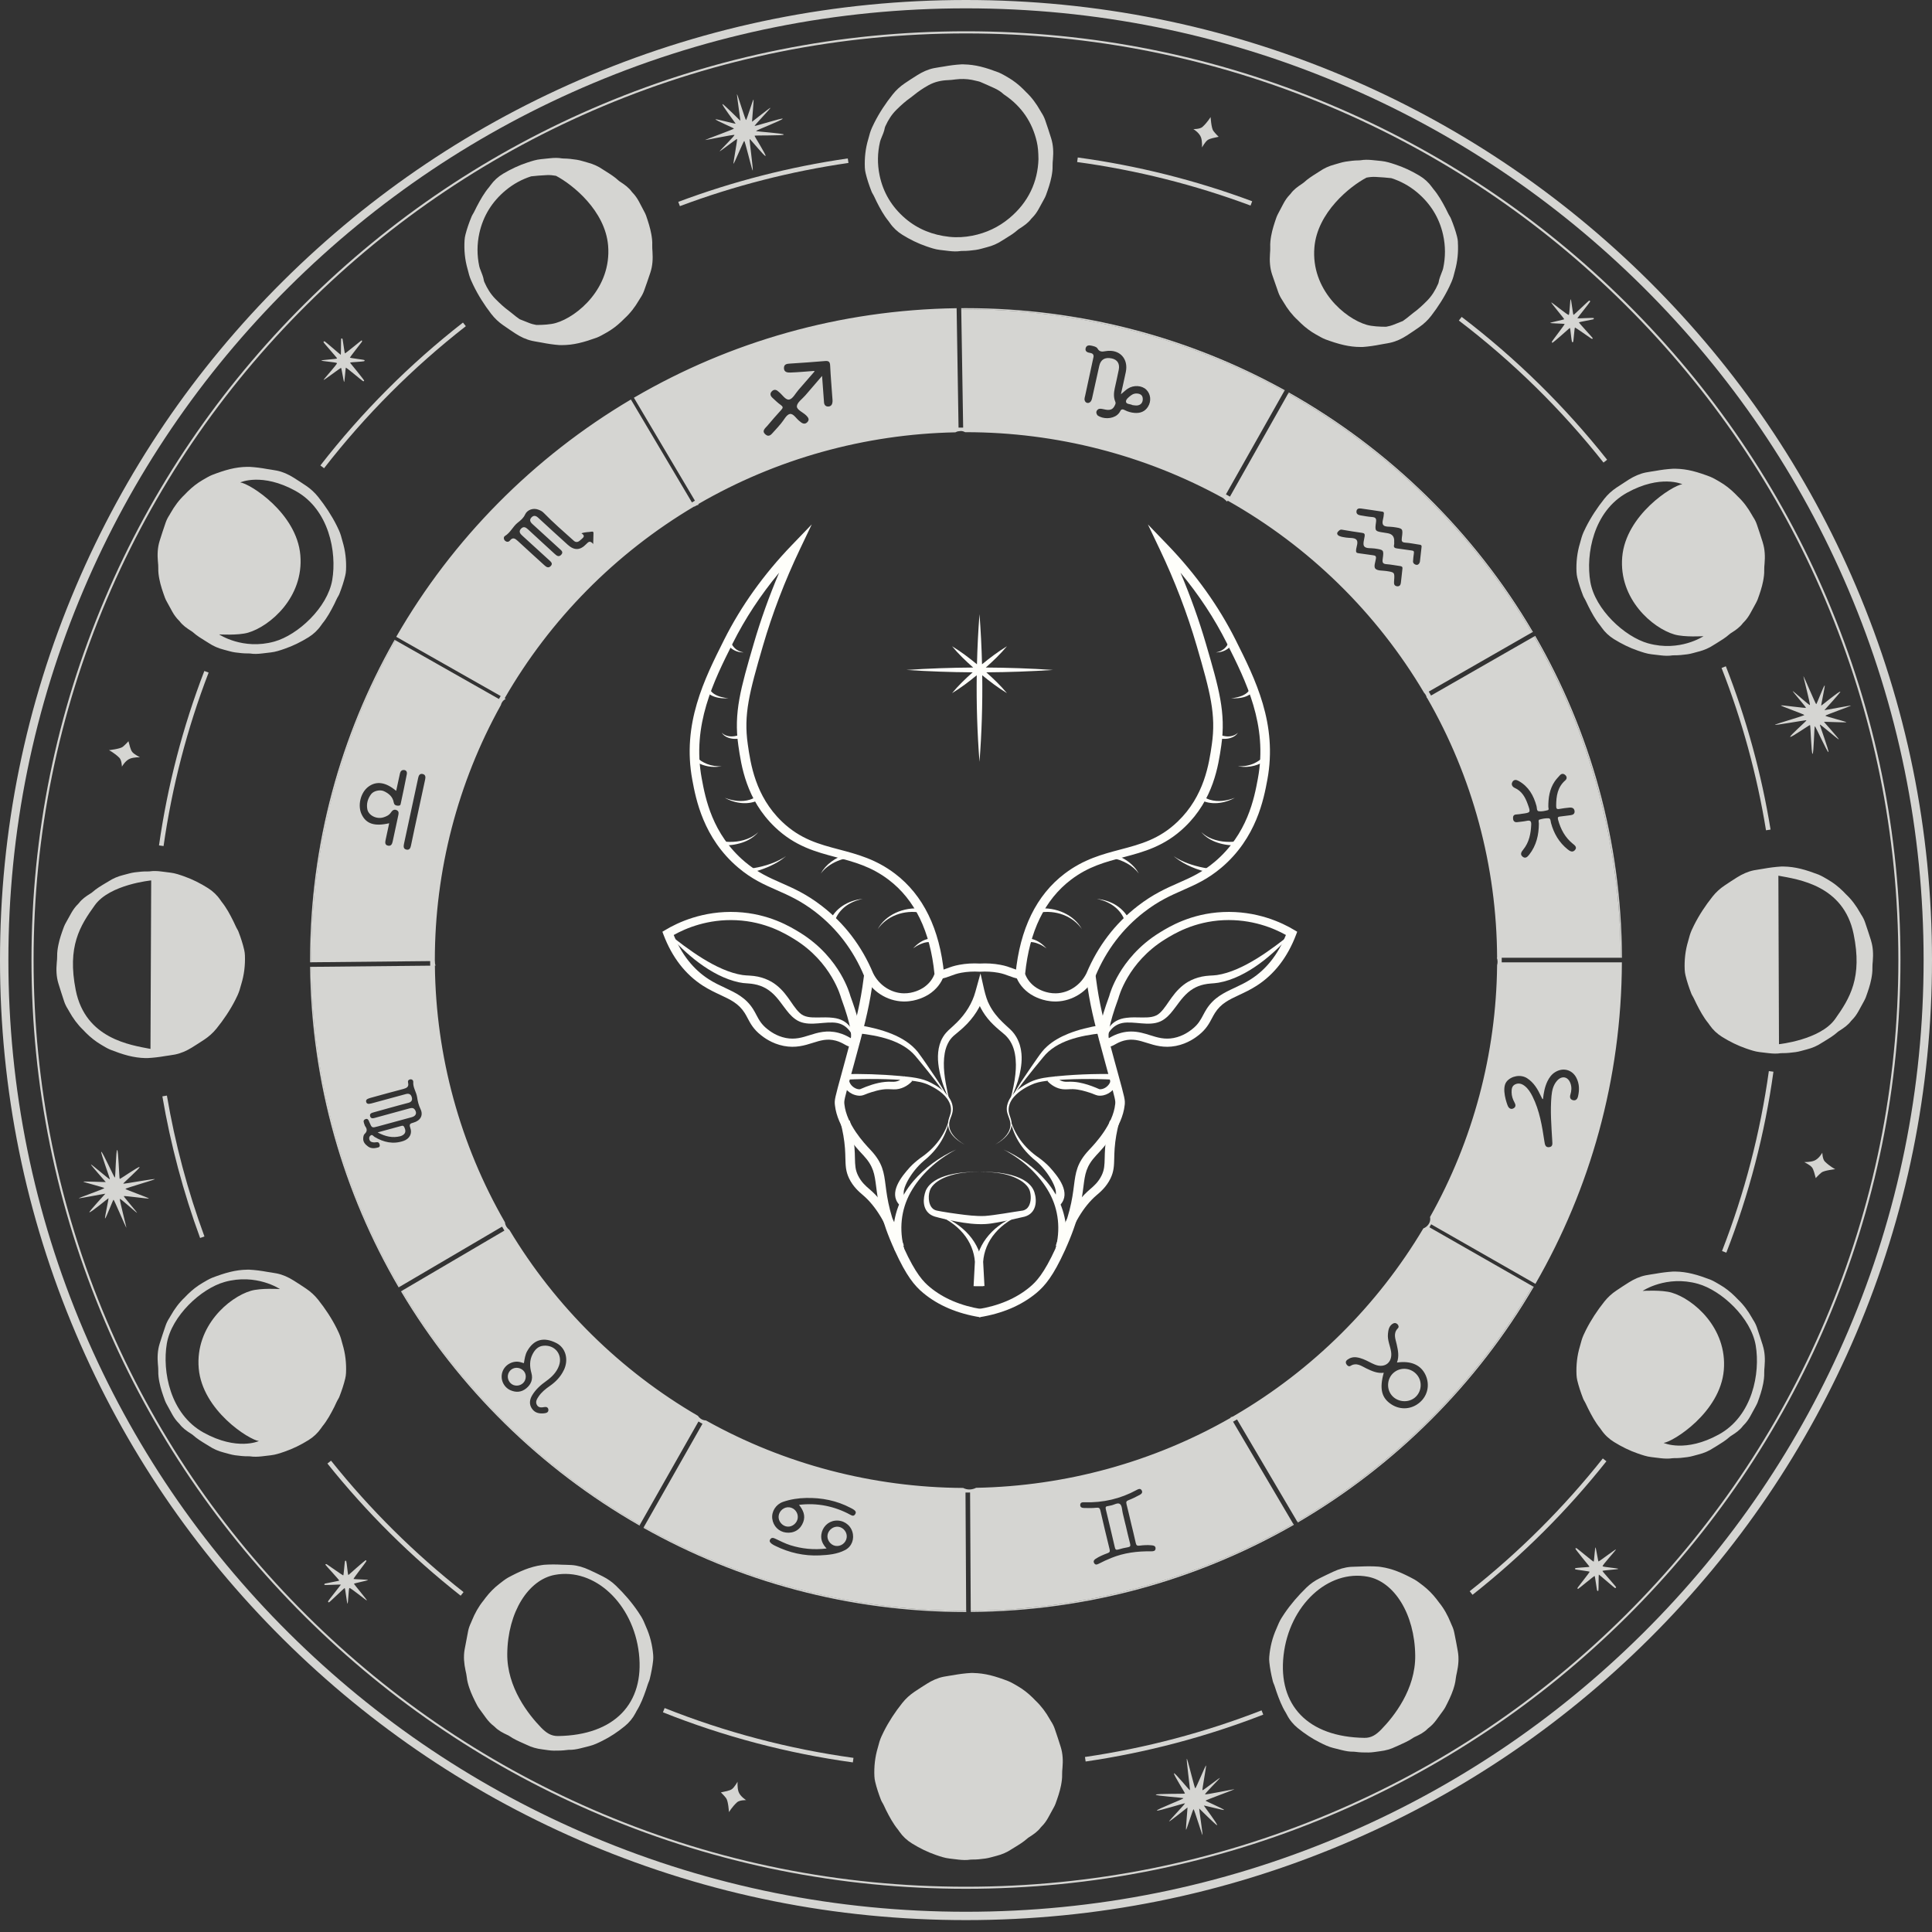 <svg width="70" height="70" viewBox="0 0 70 70" fill="none" xmlns="http://www.w3.org/2000/svg">
<rect x="0" y="0" width="70" height="70" fill="#333333" stroke="none"/>
<path d="M53.353 57.783L53.249 57.653C55.036 56.242 56.659 54.624 58.073 52.842L58.203 52.945C56.782 54.736 55.15 56.364 53.352 57.783H53.353Z" fill="#FEFEFA" fill-opacity="0.8"/>
<path d="M62.547 45.386L62.392 45.327C63.208 43.232 63.779 41.038 64.089 38.808L64.255 38.83C63.944 41.073 63.369 43.279 62.548 45.386H62.547Z" fill="#FEFEFA" fill-opacity="0.8"/>
<path d="M63.986 30.083C63.659 28.074 63.117 26.096 62.375 24.201L62.531 24.141C63.277 26.046 63.822 28.037 64.151 30.057L63.986 30.083Z" fill="#FEFEFA" fill-opacity="0.8"/>
<path d="M58.098 16.76C56.575 14.835 54.812 13.104 52.857 11.614L52.959 11.482C54.925 12.981 56.698 14.723 58.229 16.657L58.098 16.76Z" fill="#FEFEFA" fill-opacity="0.8"/>
<path d="M63.871 19.662C63.802 19.442 63.729 19.223 63.655 19.005C63.622 18.906 63.574 18.813 63.516 18.727C63.5 18.702 63.487 18.676 63.472 18.651C63.334 18.406 63.169 18.181 62.963 17.987C62.927 17.953 62.894 17.916 62.86 17.882C62.694 17.718 62.514 17.575 62.312 17.458C62.256 17.426 62.2 17.391 62.143 17.361C62.085 17.33 62.028 17.298 61.968 17.275C61.754 17.193 61.539 17.118 61.316 17.063C61.115 17.014 60.913 16.986 60.706 16.983C60.676 16.983 60.647 16.981 60.618 16.983C60.402 16.995 60.188 17.023 59.977 17.062C59.925 17.071 59.873 17.078 59.822 17.086C59.757 17.097 59.693 17.106 59.629 17.119C59.408 17.164 59.207 17.257 59.018 17.374C58.866 17.47 58.716 17.568 58.567 17.668C58.4 17.78 58.254 17.913 58.129 18.07C57.871 18.395 57.643 18.739 57.457 19.11C57.398 19.226 57.343 19.344 57.305 19.469C57.283 19.54 57.266 19.613 57.245 19.684C57.142 20.024 57.104 20.372 57.12 20.725C57.123 20.793 57.133 20.861 57.148 20.927C57.201 21.145 57.272 21.358 57.353 21.567C57.364 21.598 57.377 21.628 57.394 21.656C57.452 21.75 57.493 21.854 57.543 21.952C57.669 22.201 57.801 22.448 57.98 22.666C57.997 22.686 58.011 22.708 58.025 22.729C58.145 22.903 58.299 23.046 58.477 23.157C58.752 23.327 59.041 23.471 59.348 23.576C59.509 23.631 59.669 23.687 59.84 23.706C59.95 23.718 60.06 23.733 60.17 23.745C60.314 23.762 60.457 23.768 60.6 23.745C60.619 23.742 60.639 23.742 60.659 23.743C60.82 23.745 60.978 23.727 61.137 23.706C61.277 23.687 61.41 23.641 61.546 23.607C61.741 23.558 61.923 23.48 62.09 23.369C62.125 23.345 62.162 23.325 62.199 23.302C62.359 23.203 62.521 23.105 62.663 22.978C62.684 22.958 62.71 22.943 62.734 22.927C62.889 22.829 63.039 22.725 63.15 22.575C63.158 22.565 63.167 22.556 63.177 22.547C63.273 22.452 63.35 22.343 63.415 22.226C63.482 22.107 63.547 21.987 63.612 21.867C63.636 21.821 63.661 21.775 63.68 21.727C63.76 21.507 63.837 21.286 63.881 21.055C63.906 20.924 63.925 20.794 63.921 20.659C63.919 20.578 63.927 20.497 63.934 20.416C63.955 20.162 63.947 19.909 63.87 19.663L63.871 19.662ZM59.718 23.311C58.862 23.072 57.79 22.078 57.62 21.078C57.451 20.079 57.732 18.526 58.949 17.853C60.166 17.18 60.953 17.544 60.953 17.544C60.601 17.587 58.904 18.656 58.776 20.183C58.647 21.71 59.879 22.759 60.67 22.989C61.032 23.094 61.721 23.05 61.721 23.05C61.721 23.05 60.864 23.629 59.718 23.31L59.718 23.311Z" fill="#FEFEFA" fill-opacity="0.8"/>
<path d="M63.871 48.75C63.802 48.531 63.729 48.312 63.655 48.093C63.622 47.995 63.574 47.902 63.516 47.815C63.5 47.791 63.487 47.764 63.472 47.739C63.334 47.494 63.169 47.269 62.963 47.075C62.927 47.042 62.894 47.005 62.86 46.97C62.694 46.806 62.514 46.664 62.312 46.547C62.256 46.514 62.2 46.479 62.143 46.449C62.085 46.418 62.028 46.386 61.968 46.363C61.754 46.282 61.539 46.206 61.316 46.152C61.115 46.103 60.913 46.074 60.706 46.071C60.676 46.071 60.647 46.069 60.618 46.071C60.402 46.084 60.188 46.112 59.977 46.15C59.925 46.159 59.873 46.166 59.822 46.174C59.757 46.185 59.693 46.194 59.629 46.207C59.408 46.252 59.207 46.345 59.018 46.463C58.866 46.558 58.716 46.657 58.567 46.757C58.4 46.868 58.254 47.002 58.129 47.159C57.871 47.483 57.643 47.828 57.457 48.198C57.398 48.315 57.343 48.432 57.305 48.557C57.283 48.629 57.266 48.701 57.245 48.773C57.142 49.113 57.104 49.46 57.12 49.813C57.123 49.881 57.133 49.95 57.148 50.016C57.201 50.234 57.272 50.446 57.353 50.656C57.364 50.686 57.377 50.717 57.394 50.744C57.452 50.838 57.493 50.942 57.543 51.04C57.669 51.29 57.801 51.536 57.98 51.754C57.997 51.775 58.011 51.796 58.025 51.818C58.145 51.992 58.299 52.134 58.477 52.245C58.752 52.416 59.041 52.559 59.348 52.665C59.509 52.72 59.669 52.776 59.84 52.794C59.95 52.807 60.06 52.821 60.17 52.834C60.314 52.85 60.457 52.856 60.6 52.834C60.619 52.831 60.639 52.831 60.659 52.831C60.82 52.834 60.978 52.816 61.137 52.794C61.277 52.776 61.41 52.73 61.546 52.696C61.741 52.647 61.923 52.569 62.09 52.457C62.125 52.434 62.163 52.413 62.199 52.391C62.359 52.292 62.522 52.194 62.663 52.066C62.684 52.046 62.71 52.031 62.734 52.015C62.889 51.917 63.039 51.814 63.15 51.664C63.158 51.653 63.167 51.644 63.177 51.635C63.273 51.541 63.35 51.432 63.415 51.315C63.482 51.196 63.547 51.075 63.612 50.955C63.636 50.909 63.661 50.863 63.68 50.815C63.76 50.595 63.837 50.374 63.881 50.144C63.906 50.013 63.925 49.882 63.921 49.748C63.919 49.667 63.927 49.585 63.934 49.504C63.955 49.25 63.947 48.997 63.87 48.752L63.871 48.75ZM62.281 51.972C61.063 52.644 60.277 52.279 60.277 52.279C60.628 52.236 62.327 51.17 62.457 49.643C62.587 48.115 61.356 47.065 60.566 46.834C60.205 46.728 59.516 46.772 59.516 46.772C59.516 46.772 60.373 46.193 61.518 46.514C62.373 46.753 63.444 47.749 63.613 48.749C63.782 49.748 63.498 51.3 62.281 51.972Z" fill="#FEFEFA" fill-opacity="0.8"/>
<path d="M67.791 34.075C67.722 33.856 67.649 33.637 67.575 33.419C67.542 33.32 67.494 33.227 67.436 33.14C67.42 33.116 67.407 33.09 67.392 33.065C67.254 32.819 67.088 32.594 66.882 32.4C66.847 32.367 66.814 32.33 66.78 32.295C66.614 32.132 66.434 31.989 66.232 31.872C66.176 31.839 66.12 31.805 66.063 31.774C66.005 31.744 65.948 31.712 65.888 31.688C65.674 31.607 65.459 31.531 65.237 31.477C65.035 31.428 64.833 31.399 64.626 31.396C64.596 31.396 64.567 31.395 64.538 31.396C64.322 31.409 64.108 31.437 63.897 31.475C63.845 31.485 63.793 31.491 63.742 31.5C63.677 31.51 63.612 31.519 63.549 31.532C63.328 31.577 63.127 31.67 62.938 31.788C62.786 31.883 62.636 31.982 62.487 32.082C62.32 32.193 62.174 32.327 62.049 32.484C61.791 32.809 61.563 33.153 61.377 33.524C61.318 33.64 61.263 33.758 61.225 33.882C61.203 33.954 61.186 34.026 61.165 34.098C61.062 34.438 61.024 34.785 61.04 35.138C61.043 35.206 61.053 35.275 61.069 35.341C61.121 35.559 61.192 35.771 61.273 35.981C61.284 36.011 61.297 36.042 61.314 36.069C61.372 36.164 61.413 36.267 61.463 36.365C61.589 36.615 61.721 36.861 61.9 37.079C61.917 37.1 61.931 37.122 61.945 37.143C62.065 37.316 62.219 37.459 62.397 37.57C62.672 37.741 62.961 37.884 63.268 37.99C63.429 38.045 63.589 38.101 63.76 38.12C63.87 38.132 63.98 38.146 64.09 38.159C64.234 38.175 64.377 38.182 64.52 38.159C64.539 38.156 64.559 38.156 64.579 38.157C64.74 38.159 64.898 38.141 65.057 38.12C65.197 38.101 65.33 38.055 65.466 38.021C65.661 37.972 65.843 37.894 66.01 37.782C66.045 37.759 66.082 37.738 66.118 37.716C66.279 37.617 66.442 37.519 66.582 37.391C66.604 37.371 66.63 37.356 66.654 37.341C66.809 37.242 66.959 37.139 67.07 36.989C67.078 36.978 67.087 36.969 67.097 36.96C67.193 36.866 67.27 36.757 67.335 36.64C67.402 36.521 67.468 36.401 67.532 36.281C67.556 36.235 67.581 36.188 67.6 36.14C67.679 35.92 67.757 35.699 67.801 35.469C67.826 35.338 67.845 35.207 67.841 35.073C67.839 34.992 67.847 34.91 67.854 34.83C67.875 34.575 67.867 34.322 67.79 34.077L67.791 34.075ZM66.489 36.922C65.953 37.677 64.456 37.833 64.456 37.833L64.434 31.728C65.149 31.861 66.795 32.07 67.159 33.837C67.485 35.419 67.025 36.167 66.489 36.922Z" fill="#FEFEFA" fill-opacity="0.8"/>
<path d="M26.312 65.157C26.387 65.257 26.412 65.658 26.412 65.658C26.412 65.658 26.524 65.465 26.706 65.299C26.8 65.215 27.035 65.222 27.035 65.222C27.035 65.222 26.818 65.092 26.758 64.917C26.708 64.77 26.724 64.555 26.724 64.555C26.724 64.555 26.614 64.751 26.525 64.819C26.436 64.887 26.256 64.909 26.119 64.942C26.119 64.942 26.238 65.056 26.313 65.156L26.312 65.157Z" fill="#FEFEFA" fill-opacity="0.8"/>
<path d="M41.877 65.024C41.858 65.07 42.883 65.13 42.88 65.155C42.877 65.181 41.898 65.559 41.916 65.6C41.931 65.635 42.924 65.322 42.935 65.338C42.946 65.354 42.342 65.984 42.357 65.996C42.371 66.009 43.019 65.492 43.025 65.488C43.031 65.485 42.957 66.289 42.973 66.298C42.989 66.307 43.22 65.555 43.244 65.551C43.268 65.547 43.555 66.491 43.57 66.49C43.585 66.489 43.445 65.549 43.449 65.525C43.449 65.525 44.074 66.145 44.096 66.131C44.135 66.106 43.62 65.435 43.619 65.42C43.618 65.405 44.346 65.599 44.35 65.579C44.358 65.545 43.678 65.261 43.68 65.241C43.682 65.22 44.692 64.853 44.721 64.831C44.75 64.809 43.677 65.038 43.662 65.011C43.647 64.984 44.194 64.445 44.198 64.419C44.202 64.394 43.588 64.876 43.568 64.866C43.547 64.856 43.714 63.986 43.697 63.966C43.682 63.947 43.334 64.791 43.308 64.795C43.281 64.798 43.068 63.891 43.009 63.736C42.952 63.581 43.134 64.86 43.11 64.863C43.088 64.866 42.57 64.222 42.536 64.25C42.502 64.279 42.943 64.964 42.933 64.983C42.924 65.003 41.894 64.98 41.876 65.025L41.877 65.024Z" fill="#FEFEFA" fill-opacity="0.8"/>
<path d="M57.582 56.77C57.576 56.779 57.141 56.801 57.095 56.814C57.048 56.828 57.061 56.844 57.077 56.859C57.092 56.874 57.597 56.93 57.597 56.949C57.597 56.967 57.191 57.48 57.167 57.516C57.143 57.551 57.162 57.57 57.175 57.571C57.188 57.573 57.768 57.085 57.779 57.1C57.791 57.115 57.853 57.584 57.863 57.616C57.873 57.648 57.901 57.649 57.912 57.634C57.923 57.619 57.918 57.05 57.928 57.048C57.937 57.046 58.488 57.528 58.51 57.535C58.533 57.543 58.555 57.531 58.553 57.506C58.551 57.482 58.059 56.94 58.059 56.918C58.059 56.895 58.638 56.864 58.632 56.841C58.626 56.819 58.093 56.78 58.066 56.748C58.041 56.718 58.565 56.151 58.551 56.137C58.536 56.123 57.935 56.581 57.917 56.575C57.9 56.57 57.824 56.063 57.806 56.063C57.789 56.063 57.756 56.565 57.745 56.582C57.734 56.6 57.156 56.109 57.127 56.098C57.098 56.086 57.077 56.089 57.083 56.118C57.089 56.147 57.558 56.723 57.573 56.739C57.585 56.752 57.589 56.761 57.582 56.77H57.582Z" fill="#FEFEFA" fill-opacity="0.8"/>
<path d="M65.993 42.484C66.09 42.405 66.493 42.362 66.493 42.362C66.493 42.362 66.293 42.259 66.119 42.086C66.029 41.997 66.026 41.764 66.026 41.764C66.026 41.764 65.906 41.986 65.732 42.054C65.587 42.111 65.37 42.104 65.37 42.104C65.37 42.104 65.572 42.204 65.645 42.289C65.718 42.374 65.747 42.552 65.788 42.685C65.788 42.685 65.897 42.562 65.994 42.484H65.993Z" fill="#FEFEFA" fill-opacity="0.8"/>
<path d="M65.671 27.315C65.718 27.331 65.73 26.311 65.756 26.312C65.782 26.314 66.208 27.269 66.248 27.249C66.282 27.232 65.922 26.261 65.937 26.25C65.952 26.238 66.614 26.807 66.626 26.792C66.638 26.777 66.088 26.158 66.084 26.153C66.08 26.147 66.892 26.183 66.9 26.167C66.908 26.151 66.141 25.957 66.136 25.933C66.132 25.909 67.067 25.581 67.065 25.566C67.063 25.55 66.125 25.733 66.1 25.731C66.1 25.731 66.694 25.082 66.679 25.06C66.652 25.023 66.002 25.565 65.987 25.566C65.972 25.568 66.133 24.837 66.113 24.834C66.079 24.828 65.825 25.516 65.805 25.515C65.784 25.514 65.367 24.528 65.344 24.501C65.322 24.473 65.602 25.528 65.575 25.544C65.549 25.561 64.981 25.042 64.955 25.04C64.93 25.038 65.443 25.624 65.434 25.645C65.425 25.666 64.542 25.541 64.523 25.558C64.505 25.575 65.369 25.88 65.374 25.906C65.378 25.932 64.477 26.187 64.323 26.252C64.17 26.317 65.448 26.075 65.452 26.099C65.457 26.121 64.832 26.665 64.863 26.698C64.893 26.73 65.561 26.261 65.581 26.269C65.601 26.277 65.625 27.301 65.672 27.317L65.671 27.315Z" fill="#FEFEFA" fill-opacity="0.8"/>
<path d="M56.885 11.889C56.895 11.895 56.936 12.325 56.952 12.371C56.968 12.417 56.984 12.402 56.998 12.387C57.013 12.371 57.045 11.867 57.064 11.866C57.083 11.865 57.617 12.244 57.654 12.266C57.691 12.289 57.709 12.268 57.71 12.255C57.711 12.242 57.194 11.69 57.208 11.678C57.222 11.666 57.691 11.582 57.722 11.571C57.753 11.559 57.754 11.531 57.738 11.521C57.722 11.51 57.151 11.542 57.149 11.533C57.147 11.524 57.605 10.955 57.611 10.932C57.617 10.909 57.605 10.887 57.581 10.89C57.557 10.893 57.036 11.407 57.012 11.408C56.989 11.41 56.931 10.836 56.908 10.843C56.885 10.85 56.871 11.381 56.841 11.409C56.811 11.436 56.218 10.942 56.204 10.957C56.19 10.972 56.678 11.547 56.674 11.565C56.669 11.583 56.163 11.682 56.165 11.7C56.167 11.717 56.672 11.726 56.69 11.737C56.708 11.747 56.242 12.344 56.232 12.373C56.222 12.402 56.226 12.422 56.255 12.415C56.283 12.407 56.84 11.915 56.855 11.9C56.868 11.887 56.877 11.884 56.887 11.889H56.885Z" fill="#FEFEFA" fill-opacity="0.8"/>
<path d="M35 69.569C30.275 69.569 25.692 68.65 21.376 66.836C17.208 65.083 13.466 62.575 10.251 59.381C7.037 56.187 4.513 52.467 2.751 48.325C0.925 44.036 0 39.48 0 34.785C0 30.089 0.925 25.534 2.751 21.245C4.514 17.102 7.037 13.383 10.251 10.188C13.465 6.994 17.208 4.485 21.376 2.734C25.692 0.92 30.275 0 35 0C39.725 0 44.308 0.92 48.624 2.734C52.792 4.486 56.534 6.994 59.749 10.188C62.963 13.383 65.487 17.102 67.249 21.245C69.075 25.534 70 30.089 70 34.785C70 39.48 69.075 44.036 67.249 48.325C65.486 52.467 62.963 56.186 59.749 59.381C56.534 62.575 52.792 65.084 48.624 66.836C44.308 68.65 39.725 69.569 35 69.569ZM35 0.302C30.316 0.302 25.772 1.214 21.495 3.011C17.363 4.748 13.653 7.235 10.466 10.402C7.279 13.569 4.778 17.256 3.03 21.363C1.221 25.614 0.304 30.13 0.304 34.785C0.304 39.44 1.221 43.956 3.03 48.207C4.777 52.313 7.279 56.001 10.466 59.168C13.653 62.335 17.363 64.821 21.495 66.558C25.772 68.356 30.316 69.267 35 69.267C39.684 69.267 44.228 68.355 48.505 66.558C52.637 64.821 56.347 62.335 59.534 59.168C62.721 56.001 65.222 52.313 66.97 48.207C68.779 43.956 69.696 39.44 69.696 34.785C69.696 30.13 68.778 25.614 66.97 21.363C65.223 17.256 62.721 13.569 59.534 10.402C56.347 7.235 52.637 4.749 48.505 3.011C44.228 1.213 39.684 0.302 35 0.302Z" fill="#FEFEFA" fill-opacity="0.8"/>
<path d="M34.999 68.434C30.428 68.434 25.994 67.544 21.82 65.789C17.788 64.094 14.167 61.668 11.057 58.578C7.948 55.488 5.507 51.889 3.802 47.882C2.036 43.733 1.141 39.327 1.141 34.784C1.141 30.241 2.035 25.835 3.802 21.686C5.507 17.678 7.948 14.08 11.057 10.989C14.166 7.9 17.788 5.473 21.82 3.778C25.994 2.024 30.428 1.134 34.999 1.134C39.57 1.134 44.003 2.023 48.178 3.778C52.21 5.473 55.831 7.9 58.941 10.989C62.05 14.079 64.491 17.678 66.196 21.686C67.962 25.834 68.857 30.241 68.857 34.784C68.857 39.327 67.962 43.733 66.196 47.882C64.491 51.889 62.05 55.487 58.941 58.578C55.831 61.669 52.21 64.094 48.178 65.789C44.004 67.544 39.57 68.434 34.999 68.434ZM34.999 1.211C30.438 1.211 26.014 2.099 21.849 3.849C17.826 5.54 14.214 7.961 11.111 11.045C8.009 14.128 5.573 17.718 3.871 21.716C2.11 25.856 1.217 30.253 1.217 34.785C1.217 39.318 2.11 43.715 3.871 47.854C5.573 51.852 8.008 55.443 11.111 58.526C14.214 61.609 17.826 64.03 21.849 65.721C26.014 67.472 30.438 68.36 34.999 68.36C39.56 68.36 43.984 67.472 48.149 65.721C52.172 64.03 55.784 61.61 58.886 58.526C61.989 55.443 64.425 51.852 66.126 47.854C67.888 43.715 68.781 39.318 68.781 34.785C68.781 30.253 67.888 25.856 66.126 21.716C64.425 17.718 61.989 14.128 58.886 11.045C55.784 7.961 52.172 5.54 48.149 3.849C43.984 2.099 39.56 1.211 34.999 1.211Z" fill="#FEFEFA" fill-opacity="0.8"/>
<path d="M5.926 30.654L5.761 30.631C6.068 28.471 6.621 26.344 7.403 24.311L7.559 24.369C6.781 26.392 6.232 28.506 5.926 30.654V30.654Z" fill="#FEFEFA" fill-opacity="0.8"/>
<path d="M7.251 44.856C6.641 43.196 6.181 41.469 5.883 39.723L6.047 39.695C6.342 41.431 6.8 43.148 7.407 44.799L7.251 44.855V44.856Z" fill="#FEFEFA" fill-opacity="0.8"/>
<path d="M16.691 57.815C14.905 56.41 13.28 54.799 11.863 53.027L11.994 52.923C13.403 54.686 15.018 56.288 16.795 57.685L16.691 57.815L16.691 57.815Z" fill="#FEFEFA" fill-opacity="0.8"/>
<path d="M30.899 63.855C28.54 63.53 26.225 62.919 24.019 62.04L24.081 61.886C26.275 62.76 28.577 63.367 30.923 63.691L30.9 63.855L30.899 63.855Z" fill="#FEFEFA" fill-opacity="0.8"/>
<path d="M39.335 63.823L39.31 63.659C41.499 63.339 43.652 62.771 45.709 61.97L45.77 62.124C43.701 62.93 41.536 63.501 39.335 63.823Z" fill="#FEFEFA" fill-opacity="0.8"/>
<path d="M45.31 7.448C43.287 6.694 41.173 6.163 39.027 5.871L39.05 5.706C41.208 6 43.334 6.533 45.369 7.292L45.31 7.448Z" fill="#FEFEFA" fill-opacity="0.8"/>
<path d="M24.634 7.469L24.575 7.314C26.554 6.572 28.62 6.042 30.717 5.74L30.741 5.904C28.657 6.205 26.602 6.731 24.634 7.469Z" fill="#FEFEFA" fill-opacity="0.8"/>
<path d="M11.741 16.965L11.608 16.864C13.107 14.934 14.845 13.192 16.774 11.687L16.878 11.818C14.96 13.315 13.231 15.046 11.741 16.966V16.965Z" fill="#FEFEFA" fill-opacity="0.8"/>
<path d="M55.505 22.917L55.541 22.897C53.419 19.284 50.36 16.282 46.696 14.22L46.676 14.256C50.335 16.315 53.386 19.308 55.505 22.917Z" fill="#FEFEFA" fill-opacity="0.8"/>
<path d="M46.529 14.174L46.55 14.138C43.131 12.244 39.193 11.165 35.001 11.165C34.943 11.165 34.886 11.165 34.828 11.166V11.208C38.925 11.178 42.974 12.205 46.529 14.174Z" fill="#FEFEFA" fill-opacity="0.8"/>
<path d="M35.176 58.362V58.404C39.438 58.373 43.433 57.227 46.881 55.246L46.859 55.211C43.32 57.244 39.284 58.333 35.176 58.362Z" fill="#FEFEFA" fill-opacity="0.8"/>
<path d="M58.724 34.702H58.766C58.752 30.457 57.61 26.476 55.624 23.039L55.588 23.059C57.627 26.587 58.711 30.61 58.725 34.702H58.724Z" fill="#FEFEFA" fill-opacity="0.8"/>
<path d="M47.003 55.127L47.024 55.162C50.56 53.097 53.511 50.149 55.571 46.622L55.535 46.602C53.48 50.121 50.533 53.066 47.004 55.127H47.003Z" fill="#FEFEFA" fill-opacity="0.8"/>
<path d="M35 58.364C30.907 58.364 26.875 57.312 23.335 55.321L23.314 55.357C26.765 57.298 30.752 58.406 35 58.406C35.003 58.406 35.006 58.406 35.009 58.406V58.364C35.009 58.364 35.003 58.364 35 58.364Z" fill="#FEFEFA" fill-opacity="0.8"/>
<path d="M14.565 46.767L14.529 46.788C16.62 50.306 19.605 53.236 23.171 55.274L23.191 55.238C19.632 53.204 16.652 50.277 14.565 46.767Z" fill="#FEFEFA" fill-opacity="0.8"/>
<path d="M11.278 35.029H11.236C11.28 39.261 12.443 43.225 14.444 46.644L14.48 46.623C12.427 43.114 11.321 39.109 11.278 35.029Z" fill="#FEFEFA" fill-opacity="0.8"/>
<path d="M11.276 34.785C11.276 30.735 12.326 26.744 14.313 23.237L14.278 23.217C12.34 26.636 11.235 30.582 11.235 34.785C11.235 34.812 11.235 34.838 11.235 34.865H11.277C11.277 34.838 11.277 34.811 11.277 34.785H11.276Z" fill="#FEFEFA" fill-opacity="0.8"/>
<path d="M14.333 23.201L14.298 23.181C14.291 23.193 14.284 23.205 14.277 23.217L14.313 23.237C14.319 23.225 14.326 23.213 14.333 23.201Z" fill="#FEFEFA" fill-opacity="0.8"/>
<path d="M14.551 40.792C14.273 40.87 13.995 40.944 13.682 41.029C13.964 41.182 14.223 41.237 14.501 41.168C14.548 41.156 14.596 41.131 14.632 41.099C14.705 41.032 14.694 40.946 14.659 40.864C14.64 40.822 14.622 40.772 14.551 40.792Z" fill="#FEFEFA" fill-opacity="0.8"/>
<path d="M40.781 55.25C40.748 55.112 40.717 54.973 40.681 54.835C40.652 54.717 40.657 54.557 40.58 54.495C40.497 54.427 40.354 54.534 40.235 54.549C40.205 54.553 40.175 54.566 40.145 54.568C40.065 54.573 40.047 54.607 40.066 54.686C40.178 55.145 40.286 55.605 40.393 56.065C40.41 56.139 40.435 56.167 40.517 56.142C40.629 56.107 40.745 56.081 40.86 56.061C40.945 56.047 40.969 56.018 40.946 55.931C40.886 55.705 40.836 55.477 40.782 55.249L40.781 55.25Z" fill="#FEFEFA" fill-opacity="0.8"/>
<path d="M18.84 49.58C18.665 49.514 18.477 49.599 18.416 49.772C18.358 49.935 18.447 50.125 18.608 50.184C18.774 50.244 18.963 50.162 19.025 50.003C19.094 49.825 19.015 49.646 18.839 49.581L18.84 49.58Z" fill="#FEFEFA" fill-opacity="0.8"/>
<path d="M50.522 49.714C50.262 49.91 50.216 50.299 50.422 50.552C50.623 50.798 51.005 50.841 51.254 50.645C51.505 50.447 51.548 50.072 51.348 49.822C51.144 49.567 50.779 49.519 50.522 49.714Z" fill="#FEFEFA" fill-opacity="0.8"/>
<path d="M30.389 55.319C30.209 55.287 30.021 55.42 29.985 55.605C29.95 55.783 30.083 55.974 30.265 56.009C30.456 56.045 30.645 55.911 30.676 55.718C30.706 55.535 30.574 55.352 30.389 55.319Z" fill="#FEFEFA" fill-opacity="0.8"/>
<path d="M28.601 54.613C28.411 54.589 28.23 54.738 28.211 54.932C28.194 55.116 28.34 55.292 28.525 55.312C28.705 55.331 28.884 55.183 28.904 54.999C28.925 54.81 28.788 54.636 28.602 54.613H28.601Z" fill="#FEFEFA" fill-opacity="0.8"/>
<path d="M41.257 14.267C41.148 14.241 41.051 14.267 40.966 14.334C40.89 14.395 40.786 14.472 40.797 14.558C40.809 14.651 40.951 14.632 41.033 14.678C41.089 14.683 41.15 14.697 41.208 14.69C41.324 14.675 41.395 14.602 41.404 14.485C41.411 14.379 41.375 14.294 41.256 14.266L41.257 14.267Z" fill="#FEFEFA" fill-opacity="0.8"/>
<path d="M51.854 44.359L55.631 46.516C57.612 43.081 58.749 39.107 58.764 34.868H54.41C54.41 34.84 54.41 34.813 54.41 34.785C54.41 34.757 54.41 34.73 54.41 34.702H58.724C58.709 30.61 57.625 26.587 55.586 23.06L51.849 25.201C51.835 25.177 51.822 25.153 51.808 25.129C51.794 25.105 51.78 25.081 51.766 25.058L55.503 22.916C53.383 19.307 50.334 16.314 46.674 14.255L44.563 17.994C44.538 17.98 44.515 17.966 44.491 17.952C44.466 17.939 44.442 17.926 44.418 17.912L46.529 14.173C42.974 12.204 38.924 11.178 34.828 11.207L34.897 15.493C34.869 15.493 34.841 15.493 34.814 15.493C34.786 15.493 34.758 15.494 34.73 15.494L34.661 11.209V11.167C30.412 11.226 26.432 12.393 23.003 14.39C22.991 14.397 22.979 14.403 22.967 14.41L23.257 14.9L25.178 18.14C25.166 18.147 25.154 18.154 25.142 18.162C25.118 18.176 25.094 18.19 25.07 18.204L22.88 14.511L22.858 14.475C19.332 16.562 16.395 19.529 14.357 23.072L14.393 23.093L18.14 25.218C18.126 25.242 18.111 25.265 18.098 25.29L18.087 25.309C18.084 25.315 18.081 25.32 18.078 25.326L17.653 25.085L14.331 23.201C14.324 23.214 14.317 23.226 14.31 23.238C12.323 26.744 11.273 30.735 11.273 34.786C11.273 34.812 11.273 34.839 11.273 34.865L15.586 34.822C15.586 34.85 15.586 34.878 15.586 34.905C15.586 34.932 15.587 34.96 15.588 34.988L11.275 35.031C11.317 39.11 12.424 43.115 14.477 46.624L18.191 44.443C18.201 44.46 18.211 44.477 18.222 44.495L18.233 44.515C18.247 44.538 18.261 44.562 18.276 44.586L14.562 46.767C16.649 50.278 19.629 53.204 23.188 55.238L25.307 51.503C25.332 51.517 25.355 51.531 25.379 51.545C25.403 51.559 25.427 51.572 25.452 51.586L23.332 55.321C26.872 57.312 30.904 58.364 34.998 58.364C35.001 58.364 35.003 58.364 35.006 58.364L34.982 54.078C34.987 54.078 34.992 54.078 34.998 54.078C35.021 54.078 35.044 54.078 35.065 54.077C35.093 54.077 35.12 54.077 35.148 54.076L35.172 58.363C39.28 58.333 43.317 57.245 46.856 55.212L44.676 51.511C44.7 51.497 44.725 51.484 44.748 51.47C44.772 51.457 44.796 51.441 44.82 51.428L47 55.129C50.53 53.067 53.477 50.122 55.532 46.604L51.791 44.467C51.804 44.443 51.819 44.42 51.832 44.396C51.839 44.384 51.846 44.371 51.853 44.359L51.854 44.359ZM54.59 39.183C54.762 38.98 55.097 38.919 55.327 39.064C55.575 39.223 55.712 39.461 55.832 39.716C55.847 39.747 55.861 39.777 55.877 39.808C55.879 39.812 55.886 39.814 55.905 39.826C55.929 39.598 55.969 39.381 56.066 39.178C56.132 39.042 56.218 38.923 56.35 38.843C56.635 38.67 56.959 38.755 57.112 39.045C57.227 39.264 57.229 39.494 57.174 39.727C57.152 39.819 57.094 39.889 56.99 39.861C56.888 39.835 56.869 39.754 56.899 39.658C56.94 39.524 56.949 39.388 56.902 39.255C56.814 39.004 56.588 38.96 56.413 39.159C56.275 39.316 56.232 39.511 56.213 39.712C56.164 40.253 56.21 40.792 56.241 41.332C56.246 41.431 56.268 41.544 56.135 41.563C55.993 41.584 55.974 41.471 55.958 41.364C55.873 40.8 55.783 40.237 55.523 39.72C55.45 39.576 55.367 39.441 55.236 39.341C55.133 39.263 55.018 39.231 54.898 39.288C54.777 39.345 54.766 39.462 54.768 39.581C54.77 39.709 54.809 39.827 54.87 39.938C54.911 40.014 54.935 40.094 54.849 40.15C54.756 40.21 54.677 40.164 54.636 40.08C54.603 40.013 54.386 39.425 54.591 39.184L54.59 39.183ZM54.797 28.33C54.853 28.238 54.938 28.247 55.023 28.295C55.384 28.497 55.567 28.823 55.671 29.206C55.69 29.273 55.67 29.383 55.753 29.393C55.858 29.407 55.971 29.381 56.075 29.355C56.132 29.341 56.099 29.275 56.099 29.233C56.097 28.908 56.142 28.593 56.328 28.316C56.382 28.236 56.449 28.164 56.515 28.092C56.574 28.027 56.645 28.019 56.712 28.08C56.78 28.142 56.778 28.217 56.712 28.275C56.43 28.522 56.384 28.848 56.383 29.195C56.383 29.295 56.401 29.329 56.504 29.309C56.622 29.286 56.743 29.273 56.863 29.261C56.961 29.251 57.04 29.283 57.05 29.39C57.059 29.492 56.988 29.526 56.897 29.537C56.777 29.55 56.658 29.571 56.538 29.583C56.455 29.591 56.425 29.603 56.454 29.708C56.548 30.046 56.703 30.34 56.981 30.566C57.05 30.622 57.16 30.697 57.058 30.805C56.972 30.897 56.878 30.838 56.799 30.774C56.488 30.524 56.299 30.199 56.196 29.819C56.179 29.757 56.186 29.655 56.113 29.649C56.001 29.641 55.883 29.664 55.774 29.696C55.727 29.711 55.756 29.789 55.756 29.84C55.754 30.25 55.667 30.632 55.408 30.964C55.344 31.045 55.27 31.123 55.166 31.038C55.066 30.956 55.121 30.866 55.188 30.785C55.406 30.518 55.465 30.203 55.479 29.871C55.484 29.745 55.434 29.715 55.316 29.741C55.204 29.765 55.088 29.773 54.974 29.788C54.881 29.8 54.83 29.754 54.821 29.667C54.811 29.578 54.838 29.511 54.947 29.509C55.011 29.508 55.073 29.494 55.136 29.486C55.462 29.443 55.464 29.443 55.352 29.135C55.262 28.885 55.141 28.662 54.877 28.545C54.804 28.512 54.739 28.426 54.798 28.331L54.797 28.33ZM14.398 29.19C14.326 29.187 14.279 29.15 14.266 29.077C14.231 28.87 14.092 28.75 13.91 28.666C13.77 28.602 13.539 28.651 13.446 28.775C13.325 28.937 13.271 29.117 13.309 29.32C13.352 29.544 13.644 29.693 13.897 29.613C14.004 29.579 14.103 29.533 14.169 29.431C14.213 29.363 14.283 29.309 14.374 29.354C14.461 29.396 14.446 29.473 14.429 29.549C14.361 29.862 14.293 30.176 14.227 30.49C14.207 30.583 14.17 30.661 14.06 30.64C13.945 30.618 13.951 30.526 13.97 30.437C14.013 30.238 14.055 30.041 14.101 29.828C13.57 29.95 13.267 29.849 13.104 29.509C12.949 29.188 13.062 28.719 13.344 28.506C13.635 28.288 13.975 28.333 14.354 28.655C14.391 28.486 14.424 28.328 14.459 28.171C14.47 28.119 14.48 28.066 14.493 28.015C14.513 27.939 14.557 27.893 14.642 27.899C14.73 27.907 14.752 27.983 14.742 28.038C14.672 28.405 14.593 28.771 14.515 29.136C14.502 29.197 14.444 29.192 14.396 29.19H14.398ZM15.404 28.241C15.316 28.648 15.229 29.054 15.141 29.461C15.057 29.852 14.97 30.243 14.891 30.635C14.871 30.731 14.835 30.805 14.727 30.783C14.616 30.761 14.617 30.671 14.636 30.58C14.809 29.782 14.98 28.984 15.151 28.186C15.169 28.101 15.204 28.024 15.306 28.042C15.417 28.062 15.425 28.149 15.404 28.241V28.241ZM14.983 40.674C14.875 40.705 14.812 40.72 14.866 40.864C14.943 41.072 14.838 41.262 14.622 41.337C14.247 41.468 13.898 41.389 13.567 41.19C13.526 41.165 13.489 41.093 13.427 41.14C13.381 41.175 13.365 41.229 13.384 41.288C13.406 41.361 13.458 41.382 13.53 41.39C13.577 41.395 13.619 41.385 13.663 41.383C13.719 41.381 13.739 41.417 13.754 41.464C13.77 41.516 13.757 41.559 13.707 41.573C13.58 41.608 13.447 41.623 13.335 41.54C13.239 41.469 13.152 41.384 13.16 41.244C13.164 41.183 13.172 41.121 13.213 41.082C13.315 40.989 13.301 40.899 13.228 40.8C13.216 40.785 13.212 40.764 13.206 40.745C13.183 40.675 13.137 40.592 13.234 40.551C13.334 40.508 13.356 40.597 13.387 40.666C13.474 40.871 13.476 40.87 13.691 40.812C14.101 40.7 14.512 40.591 14.921 40.477C15.071 40.436 15.113 40.327 15.033 40.209C14.974 40.122 14.898 40.143 14.819 40.164C14.443 40.267 14.066 40.37 13.69 40.473C13.656 40.482 13.622 40.492 13.589 40.501C13.518 40.521 13.441 40.538 13.412 40.449C13.38 40.347 13.466 40.322 13.539 40.302C13.716 40.25 13.895 40.203 14.073 40.153C14.107 40.144 14.141 40.135 14.174 40.125C14.382 40.068 14.589 40.01 14.797 39.957C14.906 39.929 14.949 39.862 14.921 39.759C14.892 39.651 14.821 39.608 14.705 39.64C14.31 39.75 13.913 39.856 13.517 39.963C13.47 39.976 13.42 39.991 13.371 39.994C13.324 39.998 13.282 39.981 13.267 39.927C13.253 39.875 13.274 39.838 13.319 39.816C13.359 39.797 13.403 39.783 13.445 39.772C13.836 39.664 14.226 39.556 14.618 39.454C14.74 39.421 14.822 39.373 14.785 39.229C14.769 39.165 14.798 39.118 14.862 39.107C14.928 39.096 14.977 39.143 14.973 39.201C14.958 39.403 15.085 39.566 15.112 39.748C15.135 39.904 15.167 40.04 15.236 40.184C15.345 40.408 15.234 40.603 14.983 40.674ZM49.148 18.523C49.157 18.43 49.233 18.413 49.309 18.424C49.569 18.459 49.828 18.5 50.087 18.538C50.125 18.543 50.141 18.563 50.141 18.599C50.141 18.619 50.136 18.639 50.135 18.66C50.13 18.787 50.048 18.947 50.125 19.029C50.191 19.099 50.358 19.076 50.481 19.095C50.833 19.145 50.837 19.146 50.791 19.49C50.776 19.603 50.789 19.652 50.919 19.661C51.083 19.671 51.246 19.708 51.409 19.731C51.462 19.739 51.516 19.74 51.506 19.816C51.486 19.995 51.468 20.174 51.446 20.352C51.443 20.377 51.427 20.399 51.417 20.419C51.383 20.465 51.339 20.477 51.291 20.459C51.234 20.439 51.193 20.399 51.197 20.334C51.205 20.236 51.212 20.139 51.228 20.043C51.238 19.977 51.219 19.954 51.152 19.946C50.977 19.926 50.804 19.893 50.63 19.873C50.538 19.862 50.482 19.839 50.511 19.732C50.52 19.699 50.511 19.661 50.514 19.625C50.526 19.446 50.444 19.344 50.268 19.318C50.227 19.312 50.187 19.305 50.146 19.298C49.82 19.249 49.809 19.247 49.856 18.915C49.877 18.771 49.826 18.742 49.703 18.732C49.564 18.721 49.427 18.695 49.289 18.672C49.206 18.658 49.137 18.62 49.147 18.524L49.148 18.523ZM48.472 19.269C48.532 19.203 48.564 19.181 48.62 19.191C48.862 19.233 49.105 19.273 49.349 19.306C49.427 19.317 49.456 19.341 49.445 19.423C49.427 19.549 49.37 19.717 49.427 19.794C49.494 19.883 49.675 19.853 49.806 19.873C50.139 19.922 50.144 19.921 50.097 20.257C50.081 20.379 50.101 20.432 50.234 20.441C50.399 20.453 50.562 20.487 50.725 20.509C50.783 20.517 50.822 20.531 50.813 20.604C50.792 20.772 50.779 20.941 50.757 21.11C50.748 21.185 50.718 21.252 50.621 21.242C50.529 21.232 50.502 21.172 50.508 21.088C50.509 21.073 50.51 21.058 50.511 21.042C50.533 20.734 50.533 20.735 50.219 20.688C50.087 20.669 49.914 20.684 49.836 20.608C49.761 20.535 49.834 20.364 49.852 20.239C49.866 20.142 49.824 20.128 49.747 20.118C49.572 20.097 49.4 20.065 49.225 20.045C49.144 20.036 49.126 20.007 49.133 19.927C49.145 19.797 49.228 19.632 49.139 19.548C49.062 19.475 48.894 19.498 48.767 19.477C48.691 19.464 48.612 19.455 48.542 19.427C48.443 19.39 48.429 19.32 48.472 19.27V19.269ZM39.313 14.356C39.413 13.893 39.512 13.43 39.612 12.968C39.644 12.86 39.602 12.801 39.491 12.786C39.394 12.772 39.309 12.73 39.334 12.62C39.362 12.505 39.458 12.502 39.56 12.527C39.635 12.547 39.726 12.562 39.763 12.625C39.841 12.763 39.941 12.743 40.07 12.721C40.562 12.643 40.892 12.995 40.79 13.479C40.737 13.735 40.678 13.988 40.613 14.285C40.718 14.198 40.785 14.132 40.863 14.081C41.076 13.942 41.376 13.963 41.534 14.12C41.695 14.28 41.721 14.535 41.593 14.738C41.482 14.913 41.315 14.975 41.113 14.961C40.986 14.951 40.861 14.917 40.751 14.859C40.649 14.805 40.611 14.841 40.572 14.926C40.552 14.968 40.488 15.027 40.478 15.034C40.292 15.185 39.961 15.192 39.764 15.048C39.722 14.991 39.703 14.93 39.748 14.868C39.796 14.8 39.867 14.803 39.941 14.818C40.113 14.853 40.291 14.911 40.392 14.688C40.414 14.641 40.433 14.607 40.409 14.554C40.342 14.397 40.354 14.234 40.389 14.072C40.437 13.848 40.49 13.625 40.534 13.4C40.579 13.174 40.483 13.028 40.274 12.985C40.03 12.935 39.877 13.029 39.827 13.262C39.739 13.656 39.653 14.051 39.565 14.444C39.523 14.627 39.379 14.628 39.326 14.557C39.273 14.485 39.299 14.42 39.312 14.357L39.313 14.356ZM27.806 15.423C27.97 15.229 28.136 15.035 28.309 14.848C28.378 14.772 28.372 14.734 28.289 14.674C28.18 14.597 28.084 14.503 27.986 14.412C27.912 14.343 27.885 14.261 27.964 14.179C28.04 14.101 28.122 14.111 28.199 14.184C28.204 14.188 28.209 14.192 28.214 14.196C28.343 14.295 28.46 14.502 28.594 14.477C28.723 14.452 28.82 14.254 28.929 14.129C29.122 13.909 29.314 13.687 29.505 13.466C29.508 13.462 29.506 13.454 29.506 13.439C29.212 13.46 28.924 13.488 28.635 13.498C28.533 13.501 28.403 13.488 28.404 13.334C28.404 13.197 28.505 13.18 28.616 13.174C29.037 13.146 29.459 13.119 29.879 13.082C30.015 13.069 30.072 13.097 30.078 13.245C30.097 13.645 30.132 14.044 30.16 14.443C30.163 14.481 30.167 14.52 30.164 14.557C30.157 14.648 30.118 14.72 30.018 14.729C29.917 14.736 29.863 14.672 29.856 14.58C29.831 14.278 29.811 13.976 29.785 13.621C29.565 13.877 29.371 14.101 29.18 14.324C29.069 14.454 28.882 14.58 28.872 14.718C28.863 14.848 29.093 14.936 29.209 15.051C29.283 15.124 29.342 15.202 29.251 15.296C29.167 15.383 29.078 15.352 28.997 15.281C28.993 15.277 28.988 15.273 28.982 15.269C28.854 15.179 28.748 14.972 28.615 15C28.491 15.026 28.404 15.221 28.299 15.342C28.216 15.438 28.135 15.537 28.047 15.628C27.962 15.715 27.879 15.864 27.734 15.74C27.585 15.614 27.727 15.515 27.805 15.424L27.806 15.423ZM18.295 19.42C18.494 19.299 18.583 19.077 18.753 18.941C18.866 18.852 18.962 18.777 19.024 18.642C19.104 18.466 19.326 18.395 19.504 18.465C19.574 18.492 19.636 18.516 19.703 18.585C20.046 18.938 20.422 19.262 20.789 19.592C20.886 19.68 20.974 19.626 21.049 19.552C21.114 19.488 21.236 19.427 21.066 19.323C21.205 19.272 21.325 19.283 21.441 19.262C21.491 19.252 21.505 19.279 21.503 19.323C21.499 19.44 21.497 19.557 21.493 19.711C21.377 19.57 21.316 19.637 21.24 19.714C21.018 19.944 20.808 19.951 20.571 19.738C20.211 19.415 19.856 19.087 19.5 18.759C19.418 18.683 19.337 18.661 19.256 18.747C19.174 18.834 19.208 18.912 19.29 18.986C19.619 19.283 19.944 19.582 20.27 19.881C20.333 19.94 20.424 19.997 20.336 20.097C20.247 20.197 20.17 20.135 20.096 20.067C19.774 19.771 19.451 19.478 19.131 19.18C19.047 19.101 18.966 19.062 18.877 19.157C18.787 19.255 18.84 19.332 18.923 19.407C19.251 19.703 19.577 20.003 19.903 20.301C19.965 20.358 20.039 20.419 19.955 20.508C19.872 20.596 19.794 20.545 19.725 20.481C19.402 20.187 19.078 19.894 18.758 19.597C18.661 19.507 18.576 19.457 18.474 19.586C18.427 19.644 18.356 19.64 18.305 19.598C18.247 19.549 18.235 19.456 18.295 19.42ZM20.429 49.64C20.314 49.882 20.135 50.068 19.916 50.22C19.763 50.326 19.619 50.443 19.515 50.597C19.454 50.688 19.391 50.788 19.451 50.9C19.512 51.013 19.622 50.999 19.727 50.98C19.807 50.966 19.862 50.998 19.869 51.075C19.876 51.151 19.824 51.192 19.748 51.202C19.565 51.228 19.394 51.207 19.279 51.046C19.165 50.887 19.186 50.716 19.281 50.555C19.408 50.341 19.591 50.179 19.793 50.036C19.995 49.891 20.167 49.72 20.254 49.479C20.396 49.082 20.105 48.715 19.682 48.759C19.485 48.78 19.375 48.912 19.294 49.069C19.182 49.288 19.189 49.516 19.255 49.75C19.317 49.969 19.243 50.159 19.068 50.302C18.896 50.443 18.703 50.46 18.5 50.373C18.24 50.261 18.111 49.961 18.208 49.694C18.301 49.438 18.588 49.285 18.852 49.352C18.894 49.362 18.935 49.376 18.981 49.39C19.009 49.236 19.026 49.084 19.103 48.95C19.344 48.526 19.702 48.429 20.16 48.662C20.496 48.833 20.613 49.258 20.43 49.64H20.429ZM30.62 56.161C30.332 56.312 30.012 56.34 29.695 56.355C29.134 56.38 28.6 56.26 28.097 56.013C28.051 55.991 28.004 55.968 27.964 55.937C27.917 55.899 27.861 55.853 27.902 55.782C27.944 55.708 28.006 55.71 28.078 55.744C28.262 55.83 28.441 55.924 28.636 55.986C29.055 56.116 29.479 56.162 29.949 56.105C29.803 55.949 29.734 55.791 29.759 55.597C29.794 55.333 29.997 55.126 30.26 55.096C30.538 55.065 30.797 55.23 30.881 55.493C30.965 55.755 30.864 56.033 30.621 56.161L30.62 56.161ZM30.989 54.855C30.944 54.935 30.888 54.926 30.818 54.888C30.534 54.731 30.231 54.62 29.911 54.556C29.598 54.495 29.285 54.484 28.95 54.523C29.102 54.716 29.189 54.91 29.105 55.143C29.005 55.418 28.769 55.563 28.48 55.528C28.217 55.497 28.017 55.296 27.981 55.027C27.947 54.769 28.109 54.507 28.369 54.416C28.639 54.322 28.921 54.28 29.206 54.274C29.772 54.261 30.313 54.368 30.818 54.633C30.858 54.654 30.9 54.673 30.936 54.7C30.988 54.738 31.032 54.781 30.989 54.855ZM41.705 56.208C41.211 56.199 40.727 56.26 40.266 56.447C40.11 56.509 39.958 56.581 39.808 56.658C39.738 56.694 39.681 56.705 39.641 56.631C39.604 56.565 39.641 56.516 39.698 56.478C39.832 56.392 39.977 56.33 40.125 56.276C40.199 56.25 40.225 56.219 40.203 56.134C40.087 55.666 39.976 55.197 39.868 54.726C39.848 54.639 39.814 54.618 39.722 54.628C39.577 54.645 39.428 54.64 39.28 54.637C39.213 54.636 39.138 54.62 39.138 54.532C39.138 54.432 39.216 54.427 39.292 54.43C39.965 54.451 40.597 54.304 41.188 53.982C41.246 53.95 41.316 53.918 41.363 53.994C41.414 54.076 41.356 54.131 41.29 54.165C41.16 54.233 41.028 54.302 40.891 54.353C40.807 54.384 40.796 54.421 40.816 54.499C40.876 54.735 40.93 54.973 40.986 55.21C41.042 55.443 41.101 55.674 41.151 55.907C41.168 55.99 41.205 56.013 41.284 56.002C41.426 55.984 41.568 55.974 41.711 55.988C41.789 55.995 41.877 56.007 41.868 56.112C41.859 56.203 41.78 56.208 41.704 56.207L41.705 56.208ZM51.45 50.804C51.155 51.065 50.749 51.098 50.419 50.887C50.056 50.655 49.973 50.32 50.136 49.737C49.905 49.768 49.708 49.677 49.507 49.581C49.327 49.494 49.15 49.351 48.928 49.49C48.875 49.523 48.817 49.484 48.785 49.431C48.745 49.368 48.759 49.308 48.817 49.266C48.916 49.193 49.028 49.161 49.155 49.179C49.32 49.202 49.467 49.272 49.613 49.347C49.68 49.381 49.747 49.416 49.817 49.443C50.177 49.584 50.457 49.363 50.403 48.983C50.371 48.764 50.264 48.558 50.288 48.328C50.302 48.188 50.322 48.053 50.453 47.966C50.514 47.925 50.572 47.925 50.626 47.972C50.675 48.014 50.691 48.084 50.65 48.124C50.467 48.309 50.561 48.512 50.605 48.708C50.653 48.924 50.7 49.136 50.615 49.367C51.13 49.294 51.488 49.459 51.654 49.826C51.809 50.172 51.73 50.556 51.451 50.803L51.45 50.804ZM51.571 44.507C49.909 47.301 47.553 49.64 44.737 51.284C44.703 51.309 44.664 51.329 44.617 51.342C44.606 51.345 44.595 51.347 44.583 51.349L44.594 51.367C41.795 52.971 38.614 53.846 35.366 53.906C35.219 53.98 35.052 53.992 34.897 53.911C31.627 53.894 28.411 53.05 25.579 51.466C25.493 51.463 25.408 51.432 25.338 51.361C25.32 51.343 25.303 51.322 25.29 51.3C22.482 49.666 20.125 47.343 18.458 44.563C18.369 44.496 18.305 44.397 18.297 44.289C16.668 41.468 15.791 38.257 15.757 34.985H15.781C15.762 34.932 15.754 34.876 15.757 34.819H15.755C15.755 34.808 15.755 34.797 15.755 34.785C15.755 31.548 16.583 28.358 18.149 25.544C18.156 25.515 18.166 25.487 18.181 25.46C18.214 25.397 18.266 25.352 18.324 25.322L18.285 25.3C19.933 22.438 22.305 20.038 25.155 18.348L25.162 18.358C25.207 18.325 25.259 18.301 25.314 18.288L25.3 18.263C28.119 16.625 31.334 15.729 34.616 15.664C34.642 15.65 34.67 15.639 34.699 15.63C34.733 15.626 34.767 15.621 34.8 15.617C34.853 15.614 34.901 15.626 34.947 15.649C34.954 15.651 34.961 15.656 34.968 15.659C34.979 15.659 34.989 15.659 35 15.659C38.269 15.659 41.496 16.489 44.336 18.057L44.333 18.062C44.349 18.072 44.364 18.084 44.377 18.097C44.405 18.125 44.433 18.149 44.461 18.176L44.481 18.139C47.426 19.798 49.882 22.203 51.599 25.104C51.64 25.145 51.672 25.197 51.69 25.261C51.693 25.27 51.695 25.28 51.696 25.289L51.705 25.284C53.352 28.138 54.229 31.39 54.243 34.702H54.234C54.265 34.782 54.268 34.881 54.243 34.969C54.211 38.17 53.374 41.315 51.813 44.094C51.817 44.113 51.819 44.133 51.82 44.154C51.827 44.31 51.715 44.452 51.572 44.507L51.571 44.507Z" fill="#FEFEFA" fill-opacity="0.8"/>
<path d="M34.921 2.333C35.127 2.336 35.33 2.365 35.532 2.414C35.754 2.468 35.969 2.544 36.183 2.625C36.243 2.649 36.3 2.681 36.358 2.711C36.416 2.742 36.471 2.776 36.528 2.809C36.729 2.926 36.91 3.069 37.075 3.232C37.11 3.267 37.143 3.303 37.178 3.337C37.383 3.531 37.548 3.756 37.687 4.002C37.702 4.027 37.715 4.053 37.731 4.077C37.789 4.165 37.836 4.258 37.87 4.356C37.945 4.574 38.018 4.793 38.086 5.013C38.163 5.258 38.172 5.511 38.15 5.765C38.143 5.846 38.135 5.928 38.137 6.008C38.141 6.143 38.123 6.273 38.097 6.405C38.052 6.636 37.975 6.856 37.895 7.076C37.878 7.124 37.853 7.171 37.828 7.216C37.763 7.336 37.698 7.456 37.631 7.576C37.566 7.693 37.489 7.801 37.393 7.896C37.383 7.905 37.374 7.914 37.366 7.924C37.255 8.074 37.105 8.177 36.95 8.276C36.925 8.292 36.9 8.307 36.878 8.327C36.737 8.454 36.575 8.552 36.414 8.651C36.378 8.673 36.341 8.694 36.306 8.718C36.139 8.829 35.956 8.907 35.762 8.956C35.626 8.99 35.493 9.036 35.353 9.055C35.194 9.076 35.036 9.095 34.874 9.092C34.855 9.092 34.835 9.092 34.816 9.094C34.672 9.117 34.529 9.111 34.386 9.094C34.276 9.082 34.166 9.067 34.056 9.055C33.886 9.036 33.725 8.98 33.564 8.925C33.257 8.82 32.967 8.676 32.693 8.506C32.515 8.395 32.362 8.253 32.241 8.078C32.227 8.057 32.212 8.035 32.196 8.015C32.017 7.797 31.885 7.551 31.759 7.301C31.709 7.202 31.669 7.099 31.61 7.005C31.593 6.978 31.58 6.947 31.569 6.916C31.488 6.707 31.416 6.494 31.364 6.276C31.348 6.211 31.338 6.142 31.335 6.074C31.32 5.721 31.358 5.373 31.461 5.034C31.482 4.962 31.5 4.889 31.521 4.818C31.559 4.693 31.615 4.575 31.673 4.459C31.859 4.088 32.087 3.744 32.345 3.42C32.47 3.263 32.617 3.129 32.783 3.017C32.931 2.917 33.081 2.819 33.234 2.724C33.423 2.605 33.624 2.512 33.844 2.468C33.908 2.455 33.973 2.446 34.037 2.435C34.089 2.427 34.141 2.42 34.192 2.411C34.404 2.372 34.618 2.344 34.834 2.332C34.863 2.33 34.892 2.332 34.922 2.332L34.921 2.333ZM37.625 5.759C37.622 5.509 37.608 5.321 37.565 5.136C37.402 4.431 37.022 3.87 36.424 3.456C36.403 3.441 36.379 3.429 36.36 3.411C36.262 3.318 36.147 3.249 36.025 3.193C35.863 3.118 35.698 3.047 35.534 2.975C35.504 2.962 35.472 2.952 35.441 2.945C35.365 2.927 35.288 2.908 35.212 2.893C35.014 2.856 34.815 2.853 34.616 2.878C34.529 2.889 34.441 2.901 34.353 2.903C34.104 2.912 33.868 2.964 33.648 3.084C33.456 3.19 33.275 3.311 33.105 3.451C33.071 3.479 33.035 3.508 32.997 3.534C32.811 3.664 32.645 3.814 32.484 3.973C32.309 4.144 32.181 4.347 32.081 4.568C32.072 4.588 32.062 4.61 32.058 4.632C32.036 4.762 31.982 4.88 31.933 5C31.915 5.046 31.896 5.091 31.885 5.138C31.791 5.539 31.785 5.943 31.868 6.347C31.997 6.975 32.312 7.496 32.798 7.913C33.256 8.305 33.794 8.515 34.391 8.58C34.672 8.611 34.953 8.594 35.23 8.54C35.731 8.441 36.177 8.232 36.569 7.906C37.261 7.33 37.601 6.59 37.626 5.761L37.625 5.759Z" fill="#FEFEFA" fill-opacity="0.8"/>
<path d="M35.267 60.616C35.473 60.62 35.676 60.648 35.877 60.697C36.1 60.752 36.315 60.827 36.528 60.909C36.589 60.932 36.646 60.964 36.704 60.995C36.761 61.026 36.817 61.06 36.873 61.092C37.075 61.209 37.256 61.352 37.421 61.516C37.456 61.55 37.488 61.587 37.523 61.62C37.729 61.815 37.894 62.039 38.033 62.285C38.047 62.31 38.061 62.336 38.077 62.36C38.135 62.448 38.182 62.541 38.216 62.639C38.291 62.857 38.364 63.076 38.432 63.296C38.509 63.542 38.518 63.794 38.496 64.048C38.489 64.129 38.48 64.211 38.483 64.291C38.487 64.426 38.468 64.556 38.443 64.688C38.398 64.919 38.321 65.139 38.241 65.359C38.224 65.407 38.199 65.454 38.174 65.499C38.109 65.619 38.044 65.74 37.977 65.859C37.912 65.976 37.835 66.085 37.738 66.179C37.729 66.188 37.719 66.197 37.712 66.207C37.601 66.357 37.45 66.46 37.295 66.559C37.27 66.575 37.245 66.59 37.224 66.61C37.083 66.737 36.921 66.836 36.76 66.934C36.724 66.956 36.686 66.977 36.651 67.001C36.484 67.113 36.302 67.191 36.108 67.24C35.971 67.273 35.839 67.32 35.699 67.338C35.54 67.36 35.381 67.378 35.22 67.375C35.2 67.375 35.181 67.375 35.162 67.378C35.018 67.4 34.875 67.394 34.732 67.378C34.622 67.365 34.511 67.35 34.401 67.338C34.231 67.32 34.071 67.264 33.91 67.209C33.603 67.103 33.313 66.959 33.039 66.789C32.861 66.679 32.707 66.536 32.587 66.362C32.572 66.34 32.558 66.318 32.542 66.298C32.363 66.08 32.23 65.834 32.104 65.584C32.055 65.485 32.015 65.382 31.955 65.288C31.939 65.261 31.926 65.23 31.914 65.2C31.834 64.991 31.762 64.778 31.71 64.559C31.694 64.494 31.684 64.425 31.681 64.357C31.665 64.004 31.704 63.657 31.806 63.317C31.828 63.245 31.845 63.173 31.866 63.101C31.904 62.976 31.961 62.859 32.019 62.742C32.205 62.372 32.432 62.027 32.691 61.703C32.815 61.546 32.963 61.412 33.128 61.3C33.277 61.2 33.427 61.102 33.58 61.007C33.769 60.888 33.97 60.795 34.19 60.751C34.254 60.738 34.319 60.729 34.383 60.718C34.435 60.71 34.486 60.703 34.538 60.694C34.75 60.655 34.964 60.627 35.179 60.615C35.209 60.613 35.238 60.615 35.267 60.615L35.267 60.616Z" fill="#FEFEFA" fill-opacity="0.8"/>
<path d="M52.823 8.771C52.819 8.703 52.808 8.635 52.791 8.57C52.736 8.352 52.66 8.141 52.576 7.933C52.564 7.903 52.551 7.873 52.533 7.846C52.473 7.752 52.432 7.649 52.38 7.552C52.25 7.304 52.113 7.06 51.93 6.844C51.914 6.825 51.899 6.803 51.884 6.782C51.761 6.61 51.605 6.469 51.425 6.362C51.148 6.196 50.855 6.057 50.547 5.957C50.386 5.904 50.224 5.851 50.054 5.834C49.943 5.824 49.833 5.812 49.723 5.8C49.579 5.786 49.436 5.782 49.293 5.807C49.274 5.81 49.254 5.811 49.234 5.811C49.073 5.811 48.915 5.832 48.757 5.856C48.617 5.877 48.485 5.926 48.349 5.962C48.155 6.014 47.974 6.095 47.809 6.21C47.774 6.234 47.737 6.255 47.702 6.278C47.542 6.379 47.382 6.48 47.243 6.61C47.221 6.629 47.196 6.645 47.172 6.662C47.019 6.763 46.87 6.869 46.762 7.02C46.754 7.03 46.745 7.04 46.736 7.049C46.641 7.145 46.566 7.255 46.503 7.373C46.438 7.493 46.374 7.615 46.312 7.735C46.289 7.781 46.264 7.828 46.247 7.877C46.17 8.098 46.097 8.32 46.056 8.551C46.033 8.683 46.017 8.814 46.023 8.949C46.027 9.029 46.02 9.111 46.014 9.192C45.996 9.447 46.009 9.699 46.09 9.944C46.163 10.162 46.239 10.38 46.317 10.597C46.352 10.695 46.401 10.787 46.459 10.874C46.476 10.898 46.49 10.923 46.505 10.949C46.647 11.192 46.817 11.414 47.026 11.605C47.061 11.638 47.095 11.675 47.13 11.708C47.298 11.869 47.482 12.008 47.685 12.122C47.742 12.154 47.798 12.187 47.856 12.217C47.913 12.247 47.971 12.278 48.033 12.3C48.247 12.378 48.463 12.45 48.687 12.501C48.889 12.547 49.092 12.573 49.298 12.572C49.328 12.572 49.358 12.572 49.386 12.571C49.601 12.555 49.815 12.523 50.026 12.481C50.077 12.47 50.129 12.463 50.18 12.454C50.245 12.442 50.309 12.433 50.372 12.418C50.592 12.369 50.792 12.273 50.978 12.152C51.129 12.055 51.278 11.954 51.424 11.851C51.589 11.736 51.733 11.601 51.855 11.442C52.108 11.113 52.33 10.766 52.51 10.392C52.566 10.275 52.62 10.156 52.657 10.031C52.677 9.959 52.693 9.886 52.714 9.814C52.81 9.473 52.843 9.125 52.821 8.773L52.823 8.771ZM52.289 9.719C52.279 9.767 52.26 9.812 52.242 9.857C52.196 9.979 52.144 10.098 52.124 10.228C52.121 10.25 52.111 10.272 52.102 10.292C52.005 10.515 51.88 10.719 51.709 10.893C51.55 11.054 51.386 11.207 51.203 11.339C51.166 11.366 51.131 11.395 51.096 11.425C51.01 11.499 50.919 11.567 50.826 11.632C50.715 11.675 50.601 11.721 50.505 11.76C50.41 11.798 50.313 11.823 50.222 11.839C49.997 11.839 49.71 11.825 49.517 11.769C48.726 11.539 47.494 10.49 47.623 8.963C47.729 7.701 48.907 6.752 49.511 6.436C49.614 6.416 49.726 6.404 49.84 6.41C50.048 6.419 50.251 6.438 50.411 6.455C50.742 6.562 51.051 6.727 51.33 6.958C51.823 7.368 52.147 7.884 52.286 8.508C52.375 8.911 52.376 9.315 52.289 9.718V9.719Z" fill="#FEFEFA" fill-opacity="0.8"/>
<path d="M52.821 59.837C52.782 59.61 52.738 59.384 52.692 59.158C52.672 59.056 52.637 58.958 52.591 58.864C52.578 58.837 52.568 58.81 52.557 58.783C52.451 58.522 52.317 58.278 52.138 58.059C52.107 58.021 52.08 57.98 52.05 57.942C51.907 57.758 51.746 57.594 51.562 57.451C51.51 57.411 51.459 57.37 51.406 57.333C51.353 57.295 51.3 57.256 51.243 57.225C51.043 57.117 50.839 57.014 50.625 56.932C50.432 56.857 50.235 56.803 50.03 56.773C50.002 56.769 49.972 56.764 49.943 56.762C49.728 56.747 49.512 56.747 49.297 56.758C49.244 56.761 49.192 56.761 49.14 56.763C49.075 56.765 49.009 56.765 48.945 56.77C48.72 56.787 48.509 56.852 48.306 56.946C48.143 57.021 47.981 57.099 47.821 57.179C47.641 57.269 47.478 57.382 47.334 57.522C47.037 57.811 46.766 58.123 46.533 58.467C46.46 58.575 46.389 58.684 46.336 58.803C46.304 58.87 46.279 58.941 46.248 59.008C46.102 59.332 46.018 59.671 45.988 60.024C45.982 60.092 45.983 60.161 45.991 60.228C46.014 60.452 46.057 60.672 46.111 60.889C46.118 60.921 46.127 60.953 46.14 60.982C46.186 61.083 46.212 61.19 46.249 61.294C46.342 61.559 46.441 61.82 46.59 62.059C46.604 62.081 46.614 62.105 46.627 62.128C46.723 62.316 46.857 62.477 47.019 62.61C47.269 62.813 47.538 62.993 47.829 63.138C47.981 63.214 48.133 63.289 48.299 63.33C48.407 63.356 48.514 63.384 48.622 63.411C48.762 63.446 48.903 63.471 49.049 63.467C49.069 63.467 49.088 63.469 49.107 63.472C49.266 63.495 49.426 63.497 49.587 63.496C49.728 63.495 49.865 63.467 50.005 63.45C50.205 63.426 50.396 63.373 50.576 63.283C50.614 63.264 50.653 63.249 50.692 63.232C50.865 63.154 51.038 63.078 51.195 62.969C51.218 62.952 51.246 62.94 51.272 62.927C51.439 62.85 51.601 62.767 51.73 62.632C51.739 62.623 51.75 62.615 51.76 62.607C51.868 62.527 51.958 62.428 52.038 62.321C52.119 62.211 52.2 62.1 52.28 61.989C52.31 61.947 52.341 61.904 52.365 61.858C52.472 61.651 52.577 61.442 52.652 61.219C52.694 61.092 52.729 60.965 52.743 60.831C52.751 60.75 52.77 60.671 52.787 60.592C52.841 60.342 52.865 60.09 52.821 59.837V59.837ZM49.436 62.966C47.388 62.936 46.299 61.783 46.506 59.974C46.712 58.165 48.118 56.855 49.557 57.127C50.51 57.306 51.257 58.47 51.276 59.98C51.291 61.208 50.498 62.199 50.045 62.663C49.865 62.847 49.691 62.97 49.436 62.966Z" fill="#FEFEFA" fill-opacity="0.8"/>
<path d="M16.941 9.747C16.962 9.818 16.977 9.892 16.998 9.963C17.034 10.088 17.088 10.207 17.145 10.324C17.325 10.698 17.547 11.046 17.799 11.374C17.922 11.533 18.066 11.669 18.23 11.783C18.378 11.886 18.526 11.987 18.676 12.085C18.863 12.206 19.063 12.302 19.282 12.35C19.346 12.365 19.411 12.374 19.474 12.386C19.526 12.395 19.578 12.402 19.629 12.413C19.84 12.455 20.053 12.487 20.268 12.503C20.298 12.505 20.327 12.504 20.356 12.504C20.563 12.504 20.766 12.479 20.968 12.433C21.191 12.382 21.408 12.31 21.622 12.233C21.683 12.211 21.741 12.179 21.799 12.149C21.857 12.119 21.913 12.087 21.97 12.054C22.173 11.94 22.356 11.801 22.524 11.64C22.559 11.606 22.593 11.57 22.629 11.537C22.838 11.346 23.007 11.124 23.149 10.881C23.164 10.856 23.178 10.83 23.195 10.806C23.254 10.719 23.303 10.627 23.338 10.529C23.415 10.312 23.492 10.095 23.564 9.876C23.645 9.631 23.658 9.379 23.641 9.124C23.636 9.043 23.629 8.961 23.632 8.881C23.638 8.746 23.622 8.616 23.598 8.484C23.557 8.253 23.484 8.031 23.408 7.809C23.391 7.76 23.367 7.714 23.342 7.667C23.28 7.546 23.216 7.425 23.152 7.305C23.088 7.187 23.013 7.077 22.919 6.981C22.909 6.972 22.9 6.962 22.893 6.952C22.784 6.8 22.636 6.694 22.483 6.594C22.458 6.578 22.433 6.561 22.412 6.542C22.273 6.412 22.113 6.311 21.953 6.21C21.917 6.187 21.88 6.166 21.845 6.142C21.68 6.027 21.5 5.946 21.305 5.894C21.17 5.858 21.038 5.81 20.898 5.788C20.739 5.764 20.581 5.744 20.42 5.743C20.4 5.743 20.381 5.743 20.362 5.739C20.219 5.714 20.075 5.718 19.932 5.733C19.822 5.744 19.711 5.756 19.601 5.767C19.43 5.783 19.268 5.836 19.108 5.889C18.799 5.99 18.507 6.129 18.229 6.294C18.049 6.401 17.894 6.542 17.771 6.714C17.755 6.735 17.741 6.757 17.724 6.777C17.541 6.992 17.405 7.236 17.275 7.484C17.223 7.582 17.181 7.684 17.121 7.778C17.104 7.805 17.091 7.835 17.079 7.865C16.994 8.073 16.919 8.284 16.864 8.502C16.847 8.567 16.836 8.636 16.832 8.703C16.81 9.057 16.843 9.404 16.94 9.745L16.941 9.747ZM17.369 8.443C17.509 7.818 17.832 7.301 18.325 6.893C18.605 6.661 18.913 6.496 19.244 6.389C19.404 6.371 19.607 6.353 19.816 6.344C19.929 6.339 20.041 6.351 20.144 6.37C20.748 6.686 21.926 7.634 22.033 8.897C22.161 10.425 20.929 11.473 20.138 11.703C19.945 11.76 19.658 11.774 19.433 11.774C19.342 11.758 19.245 11.733 19.151 11.694C19.054 11.655 18.94 11.609 18.829 11.566C18.736 11.502 18.646 11.433 18.559 11.359C18.524 11.33 18.489 11.3 18.452 11.274C18.269 11.142 18.105 10.988 17.947 10.828C17.775 10.653 17.65 10.449 17.553 10.227C17.544 10.206 17.535 10.184 17.531 10.162C17.512 10.033 17.459 9.913 17.413 9.792C17.395 9.747 17.376 9.7 17.366 9.654C17.279 9.251 17.28 8.847 17.369 8.444V8.443Z" fill="#FEFEFA" fill-opacity="0.8"/>
<path d="M5.722 20.348C5.729 20.429 5.737 20.511 5.735 20.591C5.731 20.726 5.749 20.856 5.775 20.988C5.82 21.219 5.897 21.439 5.977 21.659C5.994 21.707 6.019 21.754 6.044 21.799C6.109 21.919 6.174 22.039 6.241 22.159C6.306 22.276 6.383 22.384 6.479 22.479C6.489 22.488 6.498 22.497 6.506 22.507C6.617 22.657 6.767 22.76 6.922 22.859C6.947 22.875 6.972 22.89 6.994 22.91C7.135 23.037 7.297 23.135 7.458 23.234C7.494 23.256 7.532 23.277 7.566 23.301C7.734 23.413 7.916 23.49 8.11 23.539C8.246 23.573 8.379 23.619 8.519 23.638C8.678 23.659 8.837 23.678 8.998 23.675C9.017 23.675 9.037 23.675 9.056 23.677C9.2 23.7 9.343 23.694 9.486 23.677C9.596 23.665 9.706 23.65 9.816 23.638C9.987 23.619 10.147 23.564 10.308 23.508C10.615 23.403 10.905 23.259 11.179 23.089C11.357 22.978 11.51 22.836 11.631 22.661C11.646 22.64 11.66 22.617 11.676 22.598C11.855 22.38 11.987 22.134 12.114 21.884C12.163 21.785 12.203 21.682 12.262 21.588C12.279 21.561 12.292 21.53 12.303 21.5C12.384 21.29 12.456 21.078 12.508 20.859C12.524 20.794 12.534 20.725 12.537 20.657C12.553 20.304 12.514 19.956 12.411 19.617C12.39 19.545 12.373 19.473 12.351 19.401C12.313 19.276 12.257 19.158 12.199 19.042C12.013 18.672 11.785 18.327 11.527 18.003C11.402 17.846 11.255 17.712 11.09 17.6C10.941 17.5 10.791 17.402 10.638 17.306C10.449 17.188 10.248 17.095 10.028 17.051C9.964 17.038 9.899 17.029 9.835 17.018C9.783 17.01 9.731 17.003 9.68 16.994C9.468 16.955 9.254 16.927 9.039 16.915C9.009 16.913 8.98 16.915 8.95 16.915C8.744 16.918 8.541 16.946 8.34 16.995C8.117 17.05 7.902 17.125 7.689 17.207C7.628 17.23 7.571 17.262 7.513 17.293C7.456 17.324 7.4 17.358 7.344 17.39C7.143 17.507 6.961 17.651 6.796 17.814C6.761 17.849 6.729 17.885 6.694 17.919C6.488 18.113 6.323 18.338 6.184 18.583C6.17 18.609 6.156 18.634 6.14 18.659C6.082 18.746 6.035 18.839 6.001 18.937C5.926 19.155 5.854 19.374 5.785 19.594C5.708 19.84 5.699 20.092 5.721 20.347L5.722 20.348ZM7.937 22.985C7.937 22.985 8.626 23.028 8.988 22.923C9.778 22.693 11.011 21.644 10.882 20.117C10.754 18.59 9.057 17.522 8.705 17.479C8.705 17.479 9.492 17.114 10.709 17.787C11.926 18.461 12.208 20.012 12.038 21.012C11.867 22.013 10.796 23.006 9.94 23.245C8.795 23.564 7.938 22.985 7.938 22.985L7.937 22.985Z" fill="#FEFEFA" fill-opacity="0.8"/>
<path d="M5.722 49.437C5.729 49.517 5.737 49.599 5.735 49.68C5.731 49.814 5.749 49.945 5.775 50.076C5.82 50.307 5.897 50.528 5.977 50.747C5.994 50.795 6.019 50.842 6.044 50.888C6.109 51.008 6.174 51.128 6.241 51.247C6.306 51.364 6.383 51.473 6.479 51.567C6.489 51.576 6.498 51.585 6.506 51.596C6.617 51.745 6.767 51.849 6.922 51.947C6.947 51.963 6.972 51.978 6.994 51.998C7.135 52.126 7.297 52.224 7.458 52.323C7.494 52.345 7.532 52.365 7.566 52.389C7.734 52.501 7.916 52.579 8.11 52.628C8.246 52.662 8.379 52.708 8.519 52.727C8.678 52.748 8.837 52.767 8.998 52.764C9.017 52.764 9.037 52.764 9.056 52.766C9.2 52.788 9.343 52.782 9.486 52.766C9.596 52.753 9.706 52.739 9.816 52.727C9.987 52.708 10.147 52.652 10.308 52.597C10.615 52.491 10.905 52.348 11.179 52.177C11.357 52.067 11.51 51.924 11.631 51.75C11.646 51.729 11.66 51.706 11.676 51.686C11.855 51.468 11.987 51.222 12.114 50.972C12.163 50.873 12.203 50.771 12.262 50.676C12.279 50.649 12.292 50.618 12.303 50.588C12.384 50.379 12.456 50.166 12.508 49.948C12.524 49.882 12.534 49.813 12.537 49.745C12.553 49.392 12.514 49.045 12.411 48.705C12.39 48.633 12.373 48.561 12.351 48.489C12.313 48.365 12.257 48.247 12.199 48.13C12.013 47.76 11.785 47.416 11.527 47.091C11.402 46.934 11.255 46.8 11.09 46.689C10.941 46.588 10.791 46.49 10.638 46.395C10.449 46.276 10.248 46.184 10.028 46.139C9.964 46.126 9.899 46.117 9.835 46.106C9.783 46.098 9.731 46.091 9.68 46.082C9.468 46.043 9.254 46.015 9.039 46.003C9.009 46.002 8.98 46.003 8.95 46.003C8.744 46.006 8.541 46.035 8.34 46.084C8.117 46.138 7.902 46.214 7.689 46.295C7.628 46.319 7.571 46.35 7.513 46.381C7.456 46.412 7.4 46.446 7.344 46.479C7.143 46.596 6.961 46.739 6.796 46.902C6.761 46.937 6.729 46.973 6.694 47.007C6.488 47.201 6.323 47.426 6.184 47.672C6.17 47.697 6.156 47.723 6.14 47.747C6.082 47.835 6.035 47.928 6.001 48.026C5.926 48.244 5.854 48.463 5.785 48.682C5.708 48.928 5.699 49.181 5.721 49.435L5.722 49.437ZM6.044 48.682C6.213 47.683 7.284 46.687 8.139 46.448C9.285 46.127 10.142 46.705 10.142 46.705C10.142 46.705 9.453 46.662 9.091 46.768C8.3 46.999 7.07 48.049 7.2 49.576C7.331 51.103 9.029 52.169 9.38 52.212C9.38 52.212 8.594 52.578 7.377 51.906C6.159 51.234 5.876 49.683 6.044 48.682Z" fill="#FEFEFA" fill-opacity="0.8"/>
<path d="M16.867 60.525C16.885 60.605 16.903 60.684 16.912 60.765C16.925 60.898 16.96 61.026 17.003 61.153C17.077 61.375 17.182 61.584 17.29 61.792C17.313 61.838 17.345 61.88 17.375 61.923C17.455 62.034 17.535 62.145 17.616 62.254C17.696 62.361 17.787 62.46 17.895 62.541C17.905 62.548 17.915 62.557 17.924 62.566C18.053 62.7 18.216 62.783 18.382 62.861C18.409 62.873 18.436 62.886 18.46 62.903C18.616 63.011 18.789 63.087 18.963 63.165C19.001 63.183 19.041 63.198 19.079 63.217C19.259 63.306 19.45 63.36 19.649 63.383C19.788 63.4 19.927 63.429 20.068 63.429C20.228 63.43 20.388 63.428 20.547 63.405C20.566 63.402 20.586 63.4 20.606 63.4C20.751 63.404 20.892 63.38 21.032 63.345C21.14 63.318 21.247 63.29 21.355 63.263C21.522 63.223 21.674 63.147 21.826 63.072C22.116 62.928 22.385 62.748 22.635 62.543C22.798 62.411 22.931 62.249 23.028 62.062C23.04 62.038 23.051 62.015 23.064 61.993C23.214 61.754 23.313 61.492 23.405 61.228C23.442 61.124 23.469 61.017 23.514 60.916C23.528 60.886 23.536 60.854 23.544 60.823C23.597 60.605 23.64 60.385 23.664 60.162C23.671 60.095 23.671 60.026 23.666 59.958C23.636 59.605 23.552 59.266 23.407 58.942C23.377 58.874 23.35 58.804 23.319 58.736C23.265 58.617 23.194 58.508 23.121 58.4C22.889 58.056 22.618 57.744 22.32 57.456C22.177 57.316 22.013 57.203 21.834 57.113C21.674 57.033 21.512 56.954 21.349 56.88C21.146 56.787 20.934 56.72 20.71 56.704C20.644 56.699 20.579 56.699 20.514 56.696C20.462 56.695 20.41 56.695 20.358 56.692C20.142 56.68 19.927 56.68 19.712 56.695C19.682 56.698 19.653 56.703 19.624 56.707C19.42 56.736 19.222 56.791 19.029 56.865C18.816 56.948 18.612 57.05 18.411 57.158C18.354 57.189 18.301 57.228 18.248 57.266C18.195 57.304 18.145 57.345 18.093 57.385C17.908 57.527 17.747 57.692 17.604 57.875C17.575 57.914 17.547 57.955 17.516 57.992C17.338 58.211 17.203 58.456 17.098 58.716C17.087 58.744 17.076 58.771 17.064 58.797C17.018 58.892 16.983 58.99 16.962 59.092C16.917 59.317 16.874 59.544 16.833 59.771C16.789 60.025 16.814 60.276 16.867 60.526V60.525ZM19.61 62.598C19.158 62.133 18.364 61.142 18.379 59.914C18.398 58.405 19.145 57.24 20.098 57.061C21.538 56.79 22.943 58.1 23.15 59.908C23.356 61.717 22.268 62.87 20.22 62.9C19.964 62.904 19.791 62.782 19.61 62.598Z" fill="#FEFEFA" fill-opacity="0.8"/>
<path d="M8.874 34.62C8.872 34.552 8.863 34.483 8.848 34.418C8.798 34.199 8.728 33.986 8.648 33.776C8.637 33.746 8.625 33.715 8.608 33.688C8.55 33.593 8.511 33.489 8.461 33.39C8.337 33.14 8.207 32.892 8.029 32.672C8.012 32.652 7.999 32.63 7.984 32.608C7.865 32.433 7.713 32.29 7.536 32.178C7.263 32.005 6.974 31.859 6.668 31.751C6.508 31.695 6.348 31.638 6.178 31.618C6.068 31.605 5.958 31.59 5.847 31.576C5.704 31.557 5.561 31.551 5.417 31.572C5.398 31.575 5.379 31.574 5.359 31.574C5.198 31.57 5.039 31.587 4.88 31.607C4.741 31.625 4.607 31.67 4.471 31.703C4.276 31.751 4.093 31.827 3.925 31.938C3.889 31.961 3.852 31.981 3.815 32.003C3.654 32.1 3.49 32.197 3.348 32.324C3.326 32.344 3.301 32.359 3.276 32.375C3.12 32.472 2.969 32.574 2.858 32.723C2.85 32.733 2.84 32.743 2.831 32.752C2.734 32.845 2.656 32.953 2.589 33.069C2.522 33.188 2.456 33.307 2.39 33.427C2.365 33.473 2.34 33.519 2.321 33.567C2.239 33.786 2.161 34.006 2.115 34.237C2.088 34.368 2.069 34.499 2.071 34.633C2.073 34.714 2.064 34.795 2.057 34.876C2.033 35.13 2.04 35.383 2.115 35.63C2.182 35.85 2.254 36.07 2.326 36.289C2.359 36.388 2.406 36.48 2.463 36.569C2.479 36.593 2.492 36.619 2.506 36.645C2.643 36.891 2.806 37.117 3.01 37.313C3.045 37.347 3.078 37.384 3.112 37.419C3.276 37.583 3.456 37.727 3.657 37.847C3.713 37.88 3.768 37.915 3.825 37.946C3.882 37.977 3.939 38.009 4 38.033C4.213 38.116 4.427 38.193 4.65 38.25C4.851 38.3 5.053 38.331 5.259 38.336C5.289 38.336 5.319 38.338 5.348 38.336C5.563 38.325 5.777 38.299 5.989 38.262C6.041 38.253 6.093 38.247 6.144 38.239C6.209 38.229 6.274 38.22 6.337 38.208C6.558 38.164 6.76 38.073 6.95 37.956C7.102 37.862 7.253 37.765 7.403 37.666C7.57 37.555 7.718 37.422 7.844 37.267C8.104 36.945 8.335 36.602 8.524 36.233C8.583 36.117 8.64 35.999 8.679 35.875C8.701 35.804 8.719 35.731 8.741 35.66C8.846 35.321 8.887 34.974 8.874 34.621V34.62ZM5.452 38.004C4.739 37.865 3.095 37.644 2.744 35.873C2.431 34.289 2.897 33.544 3.439 32.793C3.981 32.043 5.478 31.899 5.478 31.899L5.452 38.004H5.452Z" fill="#FEFEFA" fill-opacity="0.8"/>
<path d="M43.961 4.742C43.887 4.642 43.862 4.24 43.862 4.24C43.862 4.24 43.749 4.434 43.567 4.599C43.474 4.683 43.238 4.677 43.238 4.677C43.238 4.677 43.456 4.806 43.516 4.982C43.566 5.129 43.55 5.343 43.55 5.343C43.55 5.343 43.66 5.147 43.749 5.079C43.838 5.011 44.018 4.99 44.154 4.956C44.154 4.956 44.036 4.843 43.961 4.742L43.961 4.742Z" fill="#FEFEFA" fill-opacity="0.8"/>
<path d="M28.397 4.876C28.416 4.83 27.391 4.77 27.394 4.745C27.397 4.719 28.376 4.341 28.358 4.3C28.343 4.265 27.35 4.579 27.339 4.563C27.328 4.547 27.931 3.917 27.917 3.904C27.903 3.892 27.255 4.409 27.248 4.412C27.242 4.416 27.317 3.612 27.301 3.603C27.285 3.594 27.054 4.346 27.03 4.35C27.006 4.354 26.718 3.41 26.703 3.411C26.688 3.411 26.828 4.351 26.824 4.376C26.824 4.376 26.2 3.756 26.177 3.77C26.138 3.795 26.653 4.466 26.654 4.481C26.654 4.496 25.928 4.302 25.923 4.322C25.915 4.356 26.595 4.64 26.593 4.66C26.591 4.68 25.581 5.048 25.552 5.07C25.523 5.092 26.596 4.862 26.611 4.89C26.626 4.917 26.079 5.457 26.075 5.481C26.071 5.506 26.685 5.025 26.705 5.035C26.726 5.044 26.56 5.915 26.576 5.934C26.591 5.953 26.939 5.109 26.965 5.106C26.992 5.103 27.206 6.01 27.264 6.165C27.322 6.319 27.139 5.041 27.162 5.038C27.185 5.035 27.703 5.679 27.737 5.651C27.771 5.622 27.331 4.937 27.34 4.918C27.349 4.898 28.379 4.921 28.397 4.876Z" fill="#FEFEFA" fill-opacity="0.8"/>
<path d="M12.693 13.134C12.698 13.125 13.134 13.104 13.18 13.09C13.227 13.077 13.213 13.06 13.198 13.045C13.183 13.03 12.678 12.975 12.678 12.956C12.678 12.937 13.084 12.425 13.108 12.389C13.132 12.354 13.113 12.335 13.1 12.333C13.087 12.332 12.507 12.819 12.496 12.804C12.484 12.789 12.422 12.32 12.412 12.289C12.402 12.257 12.374 12.255 12.363 12.271C12.351 12.286 12.357 12.854 12.348 12.856C12.338 12.859 11.788 12.376 11.765 12.369C11.742 12.362 11.72 12.373 11.722 12.398C11.724 12.422 12.215 12.964 12.215 12.987C12.215 13.01 11.636 13.041 11.643 13.063C11.649 13.086 12.182 13.124 12.209 13.155C12.235 13.186 11.71 13.752 11.724 13.767C11.738 13.781 12.34 13.323 12.357 13.329C12.375 13.334 12.452 13.841 12.468 13.841C12.486 13.841 12.518 13.339 12.53 13.321C12.541 13.304 13.119 13.795 13.148 13.806C13.177 13.817 13.198 13.814 13.191 13.786C13.185 13.757 12.716 13.181 12.701 13.165C12.689 13.152 12.686 13.143 12.692 13.133L12.693 13.134Z" fill="#FEFEFA" fill-opacity="0.8"/>
<path d="M4.449 27.058C4.352 27.136 3.949 27.18 3.949 27.18C3.949 27.18 4.149 27.282 4.324 27.455C4.413 27.544 4.417 27.778 4.417 27.778C4.417 27.778 4.537 27.556 4.71 27.488C4.855 27.43 5.072 27.437 5.072 27.437C5.072 27.437 4.87 27.338 4.797 27.252C4.724 27.167 4.695 26.99 4.654 26.856C4.654 26.856 4.546 26.979 4.449 27.058V27.058Z" fill="#FEFEFA" fill-opacity="0.8"/>
<path d="M4.246 41.666C4.199 41.649 4.187 42.671 4.161 42.668C4.136 42.667 3.709 41.712 3.669 41.731C3.635 41.748 3.996 42.72 3.981 42.731C3.965 42.742 3.304 42.173 3.292 42.188C3.279 42.203 3.829 42.822 3.833 42.828C3.837 42.834 3.026 42.797 3.017 42.813C3.009 42.829 3.776 43.023 3.781 43.047C3.785 43.071 2.851 43.401 2.853 43.416C2.854 43.431 3.792 43.248 3.817 43.25C3.817 43.25 3.223 43.899 3.238 43.921C3.265 43.959 3.915 43.416 3.93 43.415C3.946 43.413 3.785 44.144 3.805 44.148C3.839 44.154 4.093 43.466 4.114 43.467C4.134 43.467 4.551 44.453 4.575 44.481C4.598 44.509 4.317 43.454 4.344 43.438C4.37 43.422 4.938 43.94 4.964 43.943C4.989 43.945 4.476 43.359 4.485 43.338C4.494 43.317 5.377 43.441 5.396 43.425C5.414 43.407 4.55 43.103 4.545 43.077C4.54 43.05 5.442 42.795 5.595 42.731C5.748 42.666 4.471 42.908 4.466 42.885C4.461 42.862 5.086 42.318 5.055 42.285C5.025 42.253 4.358 42.723 4.338 42.714C4.317 42.707 4.292 41.682 4.246 41.666V41.666Z" fill="#FEFEFA" fill-opacity="0.8"/>
<path d="M12.614 57.057C12.604 57.052 12.563 56.621 12.547 56.575C12.531 56.529 12.515 56.544 12.501 56.56C12.487 56.575 12.455 57.08 12.436 57.081C12.417 57.081 11.883 56.702 11.845 56.68C11.808 56.658 11.791 56.678 11.789 56.691C11.789 56.704 12.306 57.256 12.291 57.269C12.277 57.281 11.808 57.364 11.777 57.376C11.746 57.387 11.745 57.415 11.761 57.425C11.777 57.436 12.348 57.404 12.351 57.413C12.353 57.422 11.895 57.992 11.889 58.014C11.883 58.037 11.895 58.059 11.919 58.056C11.944 58.053 12.465 57.539 12.488 57.538C12.512 57.537 12.569 58.11 12.592 58.103C12.615 58.097 12.629 57.565 12.658 57.537C12.689 57.51 13.282 58.005 13.296 57.989C13.309 57.974 12.821 57.399 12.825 57.382C12.83 57.364 13.336 57.265 13.334 57.247C13.334 57.23 12.828 57.221 12.809 57.21C12.791 57.2 13.258 56.603 13.268 56.574C13.277 56.544 13.274 56.525 13.245 56.532C13.217 56.54 12.659 57.033 12.645 57.048C12.632 57.061 12.623 57.064 12.614 57.059L12.614 57.057Z" fill="#FEFEFA" fill-opacity="0.8"/>
<path d="M30.862 37.932C30.761 37.932 30.672 37.882 30.597 37.84C30.518 37.796 30.42 37.742 30.278 37.704C29.966 37.622 29.726 37.698 29.448 37.785C29.157 37.877 28.828 37.98 28.396 37.896C27.96 37.811 27.666 37.581 27.57 37.505C27.301 37.294 27.19 37.083 27.091 36.897C27.056 36.83 27.023 36.767 26.983 36.704C26.764 36.359 26.471 36.222 26.101 36.049C25.909 35.959 25.69 35.857 25.468 35.714C24.83 35.305 24.349 34.682 24.039 33.863L24 33.759L24.104 33.697C24.547 33.429 25.472 32.989 26.694 33.045C27.861 33.1 28.646 33.582 28.981 33.788C29.751 34.261 30.207 34.861 30.454 35.281C30.704 35.706 30.796 36.033 30.811 36.088C31.306 37.439 31.239 37.792 30.987 37.905C30.943 37.924 30.901 37.932 30.861 37.932H30.862ZM24.409 33.876C24.697 34.585 25.123 35.123 25.676 35.478C25.878 35.608 26.076 35.7 26.268 35.79C26.654 35.971 27.02 36.142 27.287 36.563C27.332 36.635 27.37 36.706 27.406 36.775C27.499 36.951 27.587 37.117 27.804 37.287C27.892 37.356 28.126 37.54 28.473 37.608C28.805 37.672 29.059 37.593 29.329 37.508C29.623 37.415 29.956 37.31 30.38 37.422C30.569 37.471 30.694 37.541 30.786 37.593C30.799 37.6 30.814 37.608 30.828 37.616C30.851 37.519 30.854 37.194 30.479 36.17L30.474 36.156C30.47 36.138 30.137 34.862 28.78 34.028C28.469 33.837 27.741 33.39 26.675 33.341C25.648 33.293 24.847 33.631 24.41 33.877L24.409 33.876Z" fill="#FEFEFA"/>
<path d="M24.199 33.817C24.899 34.373 25.956 35.185 26.908 35.328C26.99 35.34 27.082 35.343 27.165 35.348C27.265 35.353 27.365 35.367 27.464 35.386C27.638 35.424 27.806 35.487 27.955 35.573C28.201 35.718 28.39 35.923 28.544 36.137C28.682 36.322 28.81 36.548 28.975 36.699C29.143 36.862 29.383 36.868 29.625 36.865C29.81 36.863 30 36.854 30.189 36.878C30.754 36.944 30.956 37.344 31.003 37.78C30.87 37.416 30.67 37.057 30.169 37.048C29.721 37.033 29.208 37.21 28.82 36.929C28.645 36.807 28.526 36.643 28.407 36.486C28.22 36.234 28.046 35.986 27.76 35.817C27.628 35.74 27.477 35.685 27.321 35.658C27.192 35.632 27.056 35.632 26.925 35.617C26.885 35.61 26.817 35.601 26.777 35.592C25.766 35.378 24.787 34.523 24.199 33.816L24.199 33.817Z" fill="#FEFEFA"/>
<path d="M35.514 47.726C34.685 47.593 33.99 47.297 33.449 46.846C33.132 46.583 32.837 46.223 32.426 45.322C31.893 44.157 31.807 43.484 31.745 42.993C31.686 42.534 31.651 42.257 31.281 41.859L31.255 41.831C31.027 41.589 30.336 40.853 30.25 40.035C30.231 39.853 30.246 39.797 30.503 38.86C30.534 38.746 30.569 38.62 30.607 38.478C30.951 37.22 31.121 36.58 31.245 35.774C31.269 35.618 31.291 35.461 31.31 35.306L31.654 35.338C31.634 35.495 31.611 35.655 31.587 35.813C31.462 36.632 31.29 37.278 30.944 38.545C30.905 38.687 30.87 38.813 30.839 38.927C30.587 39.847 30.58 39.877 30.594 40.008C30.671 40.738 31.313 41.422 31.524 41.646L31.551 41.675C31.984 42.139 32.028 42.484 32.088 42.96C32.149 43.435 32.232 44.086 32.748 45.214C33.18 46.161 33.461 46.444 33.69 46.635C34.181 47.044 34.817 47.313 35.578 47.435L35.515 47.725L35.514 47.726Z" fill="#FEFEFA"/>
<path d="M36.934 35.467C36.776 35.442 36.661 35.398 36.549 35.356C36.437 35.314 36.332 35.274 36.17 35.244C35.957 35.206 35.736 35.193 35.513 35.207L35.5 35.208L35.487 35.207C35.264 35.193 35.043 35.206 34.831 35.244C34.669 35.274 34.563 35.314 34.451 35.356C34.34 35.398 34.224 35.442 34.066 35.467L34.002 35.177C34.121 35.157 34.209 35.124 34.311 35.086C34.428 35.042 34.561 34.992 34.758 34.956C34.999 34.911 35.248 34.897 35.5 34.911C35.752 34.897 36.001 34.911 36.242 34.956C36.439 34.992 36.571 35.042 36.689 35.086C36.791 35.124 36.879 35.157 36.998 35.177L36.934 35.467H36.934Z" fill="#FEFEFA"/>
<path d="M35.499 42.471C35.095 42.452 34.678 42.492 34.305 42.633C34.07 42.722 33.834 42.863 33.722 43.063C33.616 43.258 33.618 43.646 33.804 43.797C33.849 43.834 33.907 43.858 33.968 43.867C33.996 43.873 34.084 43.889 34.114 43.895C34.312 43.93 34.506 43.958 34.708 43.985C35.037 44.03 35.355 44.069 35.68 44.057C36.046 44.031 36.692 43.912 37.063 43.86C37.103 43.849 37.127 43.843 37.181 43.806C37.219 43.779 37.25 43.742 37.275 43.699C37.361 43.541 37.363 43.324 37.313 43.15C37.27 43.017 37.169 42.908 37.044 42.816C36.617 42.521 36.035 42.447 35.499 42.471ZM35.499 42.471C36.158 42.43 37.277 42.56 37.48 43.201C37.581 43.519 37.55 43.96 37.122 44.082C36.793 44.158 36.461 44.235 36.126 44.294C35.986 44.319 35.847 44.342 35.702 44.35C35.347 44.369 34.992 44.32 34.648 44.257C34.446 44.221 34.243 44.178 34.045 44.126C34.001 44.114 33.913 44.092 33.869 44.079C33.815 44.062 33.769 44.041 33.722 44.013C33.414 43.814 33.436 43.424 33.541 43.142C33.801 42.551 34.856 42.432 35.499 42.471V42.471Z" fill="#FEFEFA"/>
<path d="M31.128 37.144C31.915 37.279 32.777 37.523 33.254 38.115C33.464 38.397 33.669 38.703 33.864 38.993C34.066 39.285 34.245 39.589 34.415 39.894C34.079 39.377 33.683 38.888 33.286 38.405C33.257 38.37 33.185 38.283 33.157 38.25C32.677 37.696 31.84 37.519 31.075 37.435L31.128 37.144Z" fill="#FEFEFA"/>
<path d="M26.475 23.224C26.5 23.346 26.578 23.46 26.69 23.539C26.738 23.57 26.795 23.598 26.852 23.616C26.878 23.625 26.916 23.632 26.943 23.639C26.914 23.637 26.875 23.638 26.847 23.633C26.829 23.631 26.791 23.627 26.774 23.622C26.562 23.577 26.39 23.432 26.308 23.261L26.475 23.224V23.224Z" fill="#FEFEFA"/>
<path d="M25.705 24.915C25.71 24.968 25.742 25.019 25.78 25.063C25.833 25.123 25.914 25.172 25.996 25.207C26.083 25.244 26.179 25.267 26.274 25.284L26.392 25.3L26.272 25.302C26.232 25.301 26.191 25.299 26.151 25.297C26.114 25.291 26.064 25.288 26.029 25.28C26.018 25.278 25.964 25.266 25.954 25.264C25.857 25.237 25.765 25.201 25.686 25.14C25.616 25.085 25.556 25.015 25.534 24.934L25.706 24.915L25.705 24.915Z" fill="#FEFEFA"/>
<path d="M26.149 26.546C26.242 26.646 26.395 26.689 26.54 26.681C26.563 26.68 26.587 26.676 26.61 26.674C26.626 26.671 26.663 26.663 26.679 26.66C26.735 26.647 26.803 26.622 26.855 26.601L26.915 26.739L26.809 26.759C26.737 26.767 26.662 26.775 26.589 26.769C26.413 26.761 26.229 26.683 26.148 26.545L26.149 26.546Z" fill="#FEFEFA"/>
<path d="M25.226 27.419C25.328 27.534 25.472 27.624 25.625 27.683C25.787 27.747 25.971 27.77 26.148 27.763C26.059 27.777 25.966 27.789 25.874 27.786C25.595 27.784 25.314 27.687 25.108 27.525C25.103 27.521 25.099 27.518 25.093 27.512L25.226 27.419H25.226Z" fill="#FEFEFA"/>
<path d="M26.259 28.905C26.54 29.016 26.874 29.067 27.17 28.974C27.264 28.945 27.348 28.9 27.422 28.846L27.526 28.964C27.139 29.189 26.631 29.113 26.259 28.905Z" fill="#FEFEFA"/>
<path d="M26.162 30.481C26.508 30.534 26.883 30.497 27.19 30.345C27.295 30.294 27.389 30.227 27.473 30.15C27.328 30.322 27.119 30.454 26.886 30.531C26.648 30.609 26.389 30.642 26.134 30.626L26.162 30.48L26.162 30.481Z" fill="#FEFEFA"/>
<path d="M31.803 33.661C32.082 33.149 32.729 32.853 33.384 32.921L33.356 33.066C33.066 33.014 32.754 33.04 32.48 33.144C32.197 33.25 31.96 33.434 31.803 33.661H31.803Z" fill="#FEFEFA"/>
<path d="M33.779 34.152C33.642 34.104 33.471 34.154 33.34 34.211C33.251 34.25 33.161 34.306 33.084 34.359C33.22 34.217 33.381 34.083 33.592 34.026C33.67 34.007 33.755 33.996 33.836 34.012L33.843 34.014L33.779 34.152L33.779 34.152Z" fill="#FEFEFA"/>
<path d="M30.07 33.368C30.248 32.922 30.718 32.621 31.26 32.567C31.013 32.619 30.779 32.717 30.596 32.868C30.422 33.013 30.292 33.199 30.239 33.402L30.07 33.368H30.07Z" fill="#FEFEFA"/>
<path d="M30.723 31.086C30.453 31.132 30.196 31.242 29.989 31.399C29.891 31.471 29.811 31.558 29.738 31.651C29.827 31.488 29.959 31.338 30.12 31.221C30.278 31.103 30.465 31.009 30.662 30.948C30.669 30.946 30.676 30.944 30.684 30.942L30.723 31.086L30.723 31.086Z" fill="#FEFEFA"/>
<path d="M27.137 31.478C27.571 31.425 28.003 31.302 28.368 31.09C28.395 31.073 28.451 31.036 28.479 31.019C28.414 31.073 28.341 31.13 28.27 31.177C27.97 31.372 27.621 31.511 27.26 31.602C27.229 31.61 27.2 31.617 27.166 31.624L27.137 31.478V31.478Z" fill="#FEFEFA"/>
<path d="M34.647 41.648C33.94 42.02 33.346 42.565 32.989 43.207C32.636 43.842 32.576 44.566 32.759 45.245L32.419 45.3C32.388 45.115 32.368 44.929 32.366 44.742C32.354 44.045 32.614 43.352 33.094 42.792C33.503 42.318 34.036 41.919 34.647 41.648H34.647Z" fill="#FEFEFA"/>
<path d="M32.767 36.286C32.755 36.286 32.744 36.286 32.733 36.286C32.134 36.273 31.577 35.913 31.313 35.369L31.31 35.362C30.918 34.425 30.324 33.645 29.546 33.044C29.019 32.637 28.573 32.441 28.142 32.251C27.678 32.047 27.241 31.854 26.746 31.435C25.475 30.36 25.211 28.94 25.084 28.258C24.706 26.228 25.518 24.611 26.234 23.184C26.847 21.962 27.673 20.806 28.689 19.751L29.411 19L28.982 19.901C28.436 21.046 27.985 22.224 27.642 23.401C27.149 25.093 26.938 25.887 27.094 26.971C27.195 27.671 27.364 28.841 28.332 29.769C28.999 30.408 29.682 30.588 30.405 30.779C31.06 30.952 31.738 31.131 32.427 31.654C33.45 32.431 34.048 33.655 34.206 35.293L34.208 35.32L34.2 35.345C34.111 35.616 33.916 35.859 33.652 36.029C33.557 36.09 33.215 36.286 32.766 36.286L32.767 36.286ZM32.742 35.99C33.095 35.998 33.369 35.841 33.445 35.792C33.64 35.667 33.786 35.489 33.858 35.29C33.705 33.744 33.146 32.595 32.197 31.875C31.564 31.394 30.951 31.232 30.303 31.061C29.567 30.867 28.805 30.666 28.075 29.966C27.034 28.968 26.857 27.741 26.751 27.007C26.58 25.824 26.838 24.938 27.307 23.329C27.558 22.466 27.867 21.602 28.229 20.751C27.56 21.556 26.998 22.41 26.551 23.301C25.854 24.691 25.064 26.266 25.426 28.211C25.556 28.913 25.799 30.218 26.989 31.225C27.447 31.612 27.861 31.795 28.3 31.988C28.751 32.187 29.217 32.392 29.777 32.825C30.598 33.458 31.222 34.277 31.634 35.259C31.846 35.693 32.281 35.98 32.742 35.99H32.742Z" fill="#FEFEFA"/>
<path d="M33.047 39.173C32.898 39.34 32.645 39.479 32.386 39.47C32.241 39.464 32.111 39.454 31.97 39.476C31.838 39.494 31.699 39.533 31.569 39.574C31.487 39.598 31.414 39.626 31.334 39.659C31.301 39.672 31.26 39.687 31.221 39.694C31.172 39.703 31.12 39.701 31.084 39.696C30.788 39.657 30.559 39.43 30.523 39.183C30.507 39.095 30.528 39.003 30.546 38.917C31.231 38.902 31.916 38.923 32.597 38.984C32.988 39.022 33.405 39.051 33.745 39.239C34.187 39.464 34.635 39.877 34.498 40.35C34.466 40.461 34.411 40.561 34.395 40.668C34.344 41.008 34.642 41.297 34.953 41.473C34.734 41.355 34.527 41.202 34.42 40.996C34.366 40.892 34.338 40.777 34.351 40.664C34.363 40.549 34.415 40.444 34.44 40.339C34.466 40.234 34.461 40.126 34.428 40.023C34.323 39.708 34.008 39.482 33.685 39.326C33.465 39.215 33.22 39.173 32.968 39.151C32.199 39.086 31.421 39.08 30.651 39.118L30.763 39.033C30.734 39.195 30.834 39.358 31 39.434C31.045 39.455 31.114 39.473 31.16 39.465C31.225 39.444 31.309 39.399 31.378 39.375C31.664 39.266 31.984 39.178 32.303 39.194C32.506 39.21 32.652 39.133 32.773 38.993L33.047 39.173L33.047 39.173Z" fill="#FEFEFA"/>
<path d="M34.415 40.488C34.306 41.11 34.004 41.632 33.466 42.064C33.228 42.269 33.038 42.512 32.893 42.77C32.785 42.978 32.641 43.271 32.847 43.461L32.582 43.65C32.189 43.219 32.649 42.642 32.971 42.287C33.083 42.167 33.213 42.057 33.347 41.957C33.913 41.572 34.248 41.09 34.415 40.488V40.488Z" fill="#FEFEFA"/>
<path d="M32.416 45.211C32.123 44.348 31.74 43.709 31.277 43.311C31.269 43.304 31.261 43.296 31.251 43.288C31.132 43.187 30.911 42.999 30.765 42.697C30.641 42.439 30.637 42.231 30.63 41.967C30.628 41.863 30.625 41.745 30.615 41.607C30.592 41.298 30.537 40.983 30.453 40.668L30.79 40.602C30.878 40.932 30.936 41.264 30.96 41.588C30.971 41.733 30.974 41.854 30.976 41.962C30.982 42.212 30.986 42.378 31.085 42.584C31.204 42.832 31.379 42.98 31.495 43.079C31.505 43.087 31.514 43.095 31.523 43.103C32.027 43.536 32.439 44.218 32.748 45.129L32.416 45.211H32.416Z" fill="#FEFEFA"/>
<path d="M40.139 37.932C40.099 37.932 40.057 37.924 40.014 37.905C39.773 37.797 39.803 37.466 39.857 37.189C39.91 36.917 40.022 36.546 40.19 36.088C40.204 36.033 40.296 35.706 40.546 35.281C40.793 34.861 41.249 34.261 42.019 33.788C42.354 33.582 43.139 33.1 44.306 33.045C45.528 32.989 46.453 33.429 46.896 33.697L47 33.759L46.961 33.863C46.651 34.682 46.17 35.305 45.532 35.714C45.31 35.857 45.092 35.959 44.899 36.049C44.529 36.222 44.236 36.359 44.018 36.704C43.978 36.767 43.945 36.83 43.909 36.897C43.811 37.083 43.699 37.294 43.43 37.505C43.334 37.581 43.04 37.811 42.604 37.896C42.172 37.98 41.843 37.877 41.552 37.785C41.274 37.698 41.034 37.622 40.722 37.704C40.58 37.742 40.482 37.796 40.404 37.84C40.328 37.882 40.239 37.932 40.139 37.932ZM40.987 37.374C41.246 37.374 41.468 37.444 41.672 37.508C41.941 37.592 42.195 37.672 42.527 37.608C42.874 37.54 43.108 37.356 43.196 37.287C43.413 37.117 43.501 36.951 43.594 36.775C43.631 36.706 43.668 36.635 43.714 36.563C43.981 36.142 44.346 35.971 44.733 35.79C44.924 35.7 45.122 35.608 45.325 35.477C45.878 35.123 46.303 34.584 46.591 33.876C46.153 33.631 45.353 33.293 44.325 33.34C43.259 33.39 42.532 33.837 42.221 34.028C40.856 34.867 40.529 36.143 40.526 36.156L40.522 36.17C40.146 37.193 40.15 37.519 40.173 37.615C40.187 37.608 40.202 37.6 40.215 37.592C40.307 37.541 40.432 37.471 40.621 37.422C40.751 37.387 40.873 37.374 40.988 37.374L40.987 37.374Z" fill="#FEFEFA"/>
<path d="M46.801 33.817C46.21 34.529 45.185 35.425 44.15 35.605C44.057 35.622 43.956 35.627 43.862 35.635C43.781 35.64 43.7 35.654 43.621 35.67C43.486 35.7 43.356 35.749 43.241 35.817C42.955 35.986 42.781 36.234 42.594 36.486C42.475 36.643 42.356 36.807 42.18 36.929C41.793 37.21 41.28 37.033 40.832 37.048C40.331 37.057 40.131 37.417 39.998 37.78C40.045 37.344 40.247 36.944 40.811 36.878C41 36.853 41.19 36.862 41.376 36.865C41.617 36.868 41.858 36.861 42.026 36.699C42.19 36.548 42.318 36.322 42.457 36.136C42.611 35.922 42.8 35.718 43.046 35.573C43.195 35.487 43.362 35.424 43.537 35.386C43.635 35.367 43.735 35.353 43.836 35.348C43.919 35.343 44.011 35.34 44.093 35.328C45.044 35.185 46.1 34.374 46.801 33.816V33.817Z" fill="#FEFEFA"/>
<path d="M35.485 47.726L35.421 47.436C36.183 47.314 36.818 47.044 37.309 46.635C37.538 46.444 37.819 46.161 38.252 45.215C38.767 44.086 38.85 43.436 38.911 42.961C38.972 42.484 39.015 42.14 39.448 41.676L39.475 41.647C39.686 41.422 40.328 40.738 40.405 40.008C40.419 39.878 40.412 39.847 40.16 38.927C40.129 38.813 40.094 38.687 40.056 38.545C39.709 37.278 39.538 36.632 39.412 35.813C39.388 35.656 39.365 35.496 39.345 35.338L39.689 35.306C39.709 35.462 39.731 35.62 39.755 35.775C39.878 36.58 40.049 37.221 40.392 38.478C40.431 38.62 40.465 38.746 40.497 38.859C40.754 39.797 40.769 39.853 40.75 40.035C40.663 40.853 39.972 41.59 39.745 41.832L39.719 41.86C39.349 42.257 39.313 42.534 39.255 42.993C39.192 43.484 39.107 44.157 38.574 45.323C38.163 46.223 37.867 46.583 37.551 46.847C37.01 47.297 36.315 47.593 35.485 47.726L35.485 47.726Z" fill="#FEFEFA"/>
<path d="M37.098 43.971C36.684 44.124 36.317 44.366 36.053 44.678C35.794 44.981 35.646 45.349 35.621 45.721L35.621 45.71L35.669 46.595H35.323L35.371 45.71C35.5 44.891 36.185 44.223 37.098 43.971L37.098 43.971Z" fill="#FEFEFA"/>
<path d="M33.846 43.976C34.759 44.227 35.444 44.895 35.573 45.715L35.621 46.599H35.275L35.322 45.715L35.323 45.726C35.298 45.353 35.15 44.986 34.891 44.682C34.627 44.37 34.26 44.129 33.846 43.976V43.976Z" fill="#FEFEFA"/>
<path d="M39.925 37.435C39.137 37.52 38.269 37.71 37.8 38.301C37.372 38.818 36.945 39.341 36.585 39.894C36.755 39.588 36.934 39.284 37.136 38.992C37.277 38.78 37.439 38.545 37.587 38.334C37.691 38.186 37.8 38.031 37.943 37.908C38.156 37.715 38.424 37.567 38.703 37.454C39.076 37.304 39.473 37.211 39.871 37.144L39.925 37.435H39.925Z" fill="#FEFEFA"/>
<path d="M44.693 23.261C44.596 23.465 44.367 23.629 44.105 23.637L44.057 23.639C44.084 23.631 44.122 23.625 44.148 23.616C44.164 23.61 44.199 23.599 44.213 23.591C44.378 23.52 44.494 23.378 44.525 23.224L44.693 23.261L44.693 23.261Z" fill="#FEFEFA"/>
<path d="M45.466 24.934C45.418 25.098 45.24 25.212 45.061 25.26C45.041 25.267 44.992 25.275 44.971 25.28C44.893 25.295 44.808 25.3 44.728 25.302L44.608 25.3L44.726 25.284C44.765 25.277 44.804 25.268 44.842 25.26C44.897 25.245 44.952 25.229 45.005 25.207C45.087 25.172 45.167 25.123 45.22 25.063C45.258 25.019 45.29 24.968 45.295 24.915L45.466 24.934L45.466 24.934Z" fill="#FEFEFA"/>
<path d="M44.852 26.546C44.772 26.683 44.587 26.761 44.411 26.769C44.339 26.775 44.263 26.768 44.192 26.759L44.085 26.74L44.145 26.601C44.197 26.623 44.265 26.647 44.321 26.661C44.338 26.664 44.374 26.672 44.39 26.674C44.413 26.677 44.438 26.68 44.461 26.682C44.605 26.689 44.758 26.646 44.852 26.546L44.852 26.546Z" fill="#FEFEFA"/>
<path d="M45.907 27.513C45.65 27.724 45.27 27.826 44.919 27.773L44.852 27.763C45.052 27.772 45.257 27.74 45.434 27.66C45.56 27.602 45.678 27.524 45.766 27.428C45.769 27.424 45.772 27.421 45.773 27.419L45.907 27.513L45.907 27.513Z" fill="#FEFEFA"/>
<path d="M44.741 28.905C44.369 29.113 43.861 29.189 43.474 28.964L43.578 28.846C43.652 28.9 43.736 28.945 43.83 28.974C44.126 29.067 44.46 29.016 44.741 28.905Z" fill="#FEFEFA"/>
<path d="M44.865 30.626C44.367 30.657 43.823 30.506 43.525 30.15C43.609 30.227 43.704 30.294 43.808 30.345C44.105 30.492 44.462 30.53 44.797 30.487C44.81 30.485 44.826 30.483 44.837 30.48L44.865 30.626Z" fill="#FEFEFA"/>
<path d="M39.197 33.661C39.039 33.434 38.802 33.25 38.52 33.144C38.246 33.04 37.933 33.014 37.643 33.066L37.615 32.921C38.27 32.853 38.917 33.149 39.197 33.661H39.197Z" fill="#FEFEFA"/>
<path d="M37.157 34.014C37.24 33.995 37.328 34.007 37.408 34.026C37.619 34.083 37.781 34.217 37.916 34.36C37.839 34.306 37.749 34.25 37.661 34.211C37.527 34.154 37.366 34.105 37.221 34.151C37.223 34.157 37.157 34.014 37.157 34.015L37.157 34.014Z" fill="#FEFEFA"/>
<path d="M40.762 33.402C40.695 33.147 40.508 32.917 40.26 32.766C40.105 32.67 39.927 32.606 39.74 32.567C39.998 32.595 40.254 32.675 40.46 32.812C40.673 32.953 40.845 33.148 40.93 33.368L40.762 33.402V33.402Z" fill="#FEFEFA"/>
<path d="M40.316 30.942C40.623 31.032 40.903 31.199 41.1 31.42C41.166 31.491 41.216 31.571 41.262 31.651C41.15 31.502 41.003 31.374 40.828 31.279C40.665 31.189 40.483 31.123 40.293 31.088C40.288 31.087 40.282 31.086 40.277 31.086L40.316 30.942Z" fill="#FEFEFA"/>
<path d="M43.834 31.624C43.385 31.522 42.932 31.344 42.589 31.073L42.522 31.019C42.565 31.046 42.626 31.088 42.671 31.112C42.824 31.198 42.992 31.269 43.162 31.324C43.361 31.389 43.567 31.437 43.776 31.467C43.806 31.472 43.836 31.476 43.864 31.478L43.834 31.624H43.834Z" fill="#FEFEFA"/>
<path d="M36.355 41.648C36.965 41.919 37.499 42.318 37.907 42.792C38.388 43.352 38.648 44.045 38.636 44.742C38.634 44.929 38.614 45.115 38.582 45.3L38.243 45.245C38.426 44.566 38.366 43.842 38.013 43.207C37.656 42.564 37.062 42.02 36.355 41.648H36.355Z" fill="#FEFEFA"/>
<path d="M38.235 36.286C37.786 36.286 37.445 36.09 37.349 36.028C37.085 35.859 36.89 35.616 36.801 35.345L36.793 35.319L36.795 35.293C36.953 33.655 37.551 32.431 38.574 31.654C39.264 31.13 39.941 30.952 40.596 30.779C41.319 30.588 42.002 30.408 42.668 29.769C43.637 28.841 43.806 27.67 43.907 26.971C44.063 25.887 43.852 25.093 43.359 23.401C43.016 22.224 42.565 21.046 42.019 19.901L41.59 19L42.313 19.751C43.328 20.806 44.154 21.962 44.768 23.184C45.483 24.611 46.295 26.228 45.917 28.258C45.79 28.94 45.526 30.36 44.256 31.435C43.76 31.854 43.323 32.047 42.86 32.251C42.428 32.441 41.982 32.637 41.456 33.044C40.677 33.645 40.084 34.425 39.691 35.362L39.688 35.369C39.424 35.913 38.867 36.273 38.269 36.286C38.257 36.286 38.246 36.286 38.235 36.286L38.235 36.286ZM37.143 35.29C37.215 35.489 37.361 35.667 37.556 35.792C37.632 35.841 37.906 35.998 38.26 35.99C38.72 35.98 39.155 35.693 39.367 35.259C39.779 34.277 40.404 33.458 41.224 32.825C41.784 32.392 42.25 32.187 42.701 31.988C43.14 31.795 43.555 31.612 44.012 31.225C45.202 30.218 45.445 28.913 45.575 28.211C45.938 26.266 45.147 24.691 44.45 23.301C44.003 22.41 43.441 21.556 42.772 20.751C43.133 21.602 43.442 22.466 43.694 23.329C44.163 24.937 44.421 25.823 44.25 27.007C44.144 27.741 43.967 28.968 42.926 29.965C42.196 30.666 41.434 30.866 40.698 31.061C40.05 31.232 39.437 31.393 38.804 31.874C37.855 32.595 37.296 33.744 37.142 35.29L37.143 35.29Z" fill="#FEFEFA"/>
<path d="M36.607 39.847C36.627 39.76 36.651 39.673 36.672 39.587C36.686 39.524 36.707 39.419 36.721 39.358C36.732 39.297 36.751 39.191 36.762 39.13C36.766 39.09 36.783 38.976 36.788 38.934C36.792 38.886 36.8 38.785 36.804 38.739C36.805 38.691 36.807 38.623 36.808 38.576C36.804 38.319 36.769 38.039 36.647 37.806C36.636 37.787 36.613 37.742 36.601 37.724C36.584 37.7 36.566 37.669 36.548 37.646C36.511 37.599 36.468 37.547 36.423 37.505C36.397 37.48 36.35 37.441 36.32 37.416C36.168 37.292 36.015 37.158 35.883 37.015C35.611 36.719 35.424 36.366 35.339 35.997L35.677 36.003C35.55 36.458 35.28 36.882 34.909 37.224C34.794 37.333 34.668 37.429 34.551 37.531C34.529 37.553 34.505 37.575 34.485 37.597C34.452 37.634 34.417 37.68 34.391 37.72C34.309 37.855 34.256 38.005 34.23 38.157C34.147 38.63 34.236 39.117 34.333 39.585C34.353 39.672 34.374 39.759 34.393 39.847C34.237 39.517 34.113 39.174 34.04 38.817C33.966 38.453 33.947 38.069 34.092 37.715C34.138 37.612 34.198 37.509 34.276 37.421C34.301 37.394 34.331 37.36 34.358 37.335C34.464 37.237 34.572 37.143 34.671 37.044C34.992 36.725 35.228 36.344 35.34 35.934L35.525 35.268C35.605 35.586 35.688 36.126 35.851 36.415C35.967 36.645 36.135 36.854 36.33 37.042C36.412 37.122 36.505 37.205 36.592 37.285C36.649 37.338 36.704 37.398 36.749 37.459C36.764 37.481 36.801 37.533 36.813 37.555C36.829 37.585 36.853 37.622 36.867 37.654C36.899 37.718 36.926 37.79 36.949 37.858C36.958 37.897 36.976 37.957 36.983 37.996L36.995 38.066C37.044 38.362 37.003 38.664 36.938 38.954C36.926 38.994 36.897 39.111 36.885 39.151C36.866 39.212 36.83 39.315 36.809 39.377C36.787 39.437 36.745 39.538 36.722 39.599C36.684 39.682 36.647 39.765 36.607 39.847L36.607 39.847Z" fill="#FEFEFA"/>
<path d="M38.228 38.993C38.349 39.133 38.495 39.21 38.698 39.194C38.821 39.189 38.964 39.197 39.087 39.22C39.309 39.261 39.508 39.328 39.708 39.41C39.749 39.426 39.806 39.456 39.841 39.465C39.987 39.476 40.127 39.373 40.193 39.266C40.236 39.196 40.251 39.114 40.238 39.032L40.35 39.118C39.58 39.08 38.802 39.086 38.033 39.151C37.844 39.169 37.659 39.193 37.484 39.255C37.2 39.364 36.929 39.525 36.74 39.738C36.59 39.908 36.507 40.127 36.561 40.339C36.586 40.444 36.638 40.549 36.65 40.664C36.688 41.014 36.375 41.303 36.048 41.473C36.31 41.322 36.557 41.106 36.604 40.829C36.658 40.525 36.398 40.365 36.502 40.007C36.597 39.667 36.92 39.416 37.256 39.239C37.481 39.114 37.753 39.056 38.014 39.025C38.823 38.93 39.639 38.9 40.455 38.917L40.472 39.001C40.497 39.121 40.48 39.249 40.418 39.36C40.307 39.56 40.055 39.73 39.78 39.694C39.683 39.674 39.601 39.627 39.511 39.599C39.306 39.531 39.092 39.469 38.874 39.462C38.754 39.458 38.627 39.48 38.502 39.464C38.283 39.44 38.082 39.314 37.954 39.172L38.228 38.993Z" fill="#FEFEFA"/>
<path d="M36.585 40.489C36.752 41.09 37.087 41.573 37.654 41.958C37.788 42.057 37.918 42.168 38.03 42.287C38.352 42.642 38.811 43.22 38.419 43.65L38.153 43.461C38.36 43.271 38.215 42.979 38.107 42.771C37.962 42.512 37.773 42.269 37.534 42.065C36.996 41.633 36.694 41.11 36.585 40.489L36.585 40.489Z" fill="#FEFEFA"/>
<path d="M38.585 45.211L38.253 45.129C38.562 44.218 38.974 43.536 39.478 43.103C39.487 43.095 39.496 43.087 39.506 43.079C39.621 42.98 39.797 42.832 39.916 42.584C40.015 42.377 40.019 42.212 40.025 41.962C40.027 41.854 40.03 41.733 40.041 41.588C40.065 41.264 40.122 40.932 40.211 40.602L40.548 40.668C40.463 40.983 40.409 41.298 40.386 41.607C40.376 41.745 40.373 41.863 40.371 41.967C40.364 42.231 40.36 42.439 40.236 42.697C40.09 42.999 39.868 43.187 39.75 43.288C39.74 43.296 39.732 43.304 39.723 43.311C39.261 43.709 38.877 44.348 38.585 45.211L38.585 45.211Z" fill="#FEFEFA"/>
<path d="M35.736 24.36C36.543 24.355 37.349 24.326 38.153 24.273C37.342 24.219 36.53 24.19 35.717 24.186C35.991 23.943 36.253 23.692 36.483 23.415C36.159 23.612 35.865 23.835 35.581 24.069C35.566 23.463 35.535 22.857 35.489 22.252C35.442 22.857 35.412 23.463 35.397 24.069C35.113 23.835 34.819 23.611 34.495 23.415C34.724 23.692 34.986 23.943 35.26 24.186C34.454 24.191 33.648 24.219 32.845 24.273C33.642 24.326 34.441 24.355 35.241 24.36C34.974 24.597 34.719 24.843 34.495 25.114C34.816 24.919 35.108 24.698 35.389 24.466C35.375 25.512 35.408 26.558 35.489 27.602C35.57 26.558 35.602 25.512 35.588 24.466C35.87 24.697 36.162 24.919 36.483 25.114C36.258 24.844 36.003 24.598 35.736 24.36Z" fill="#FEFEFA"/>
</svg>

